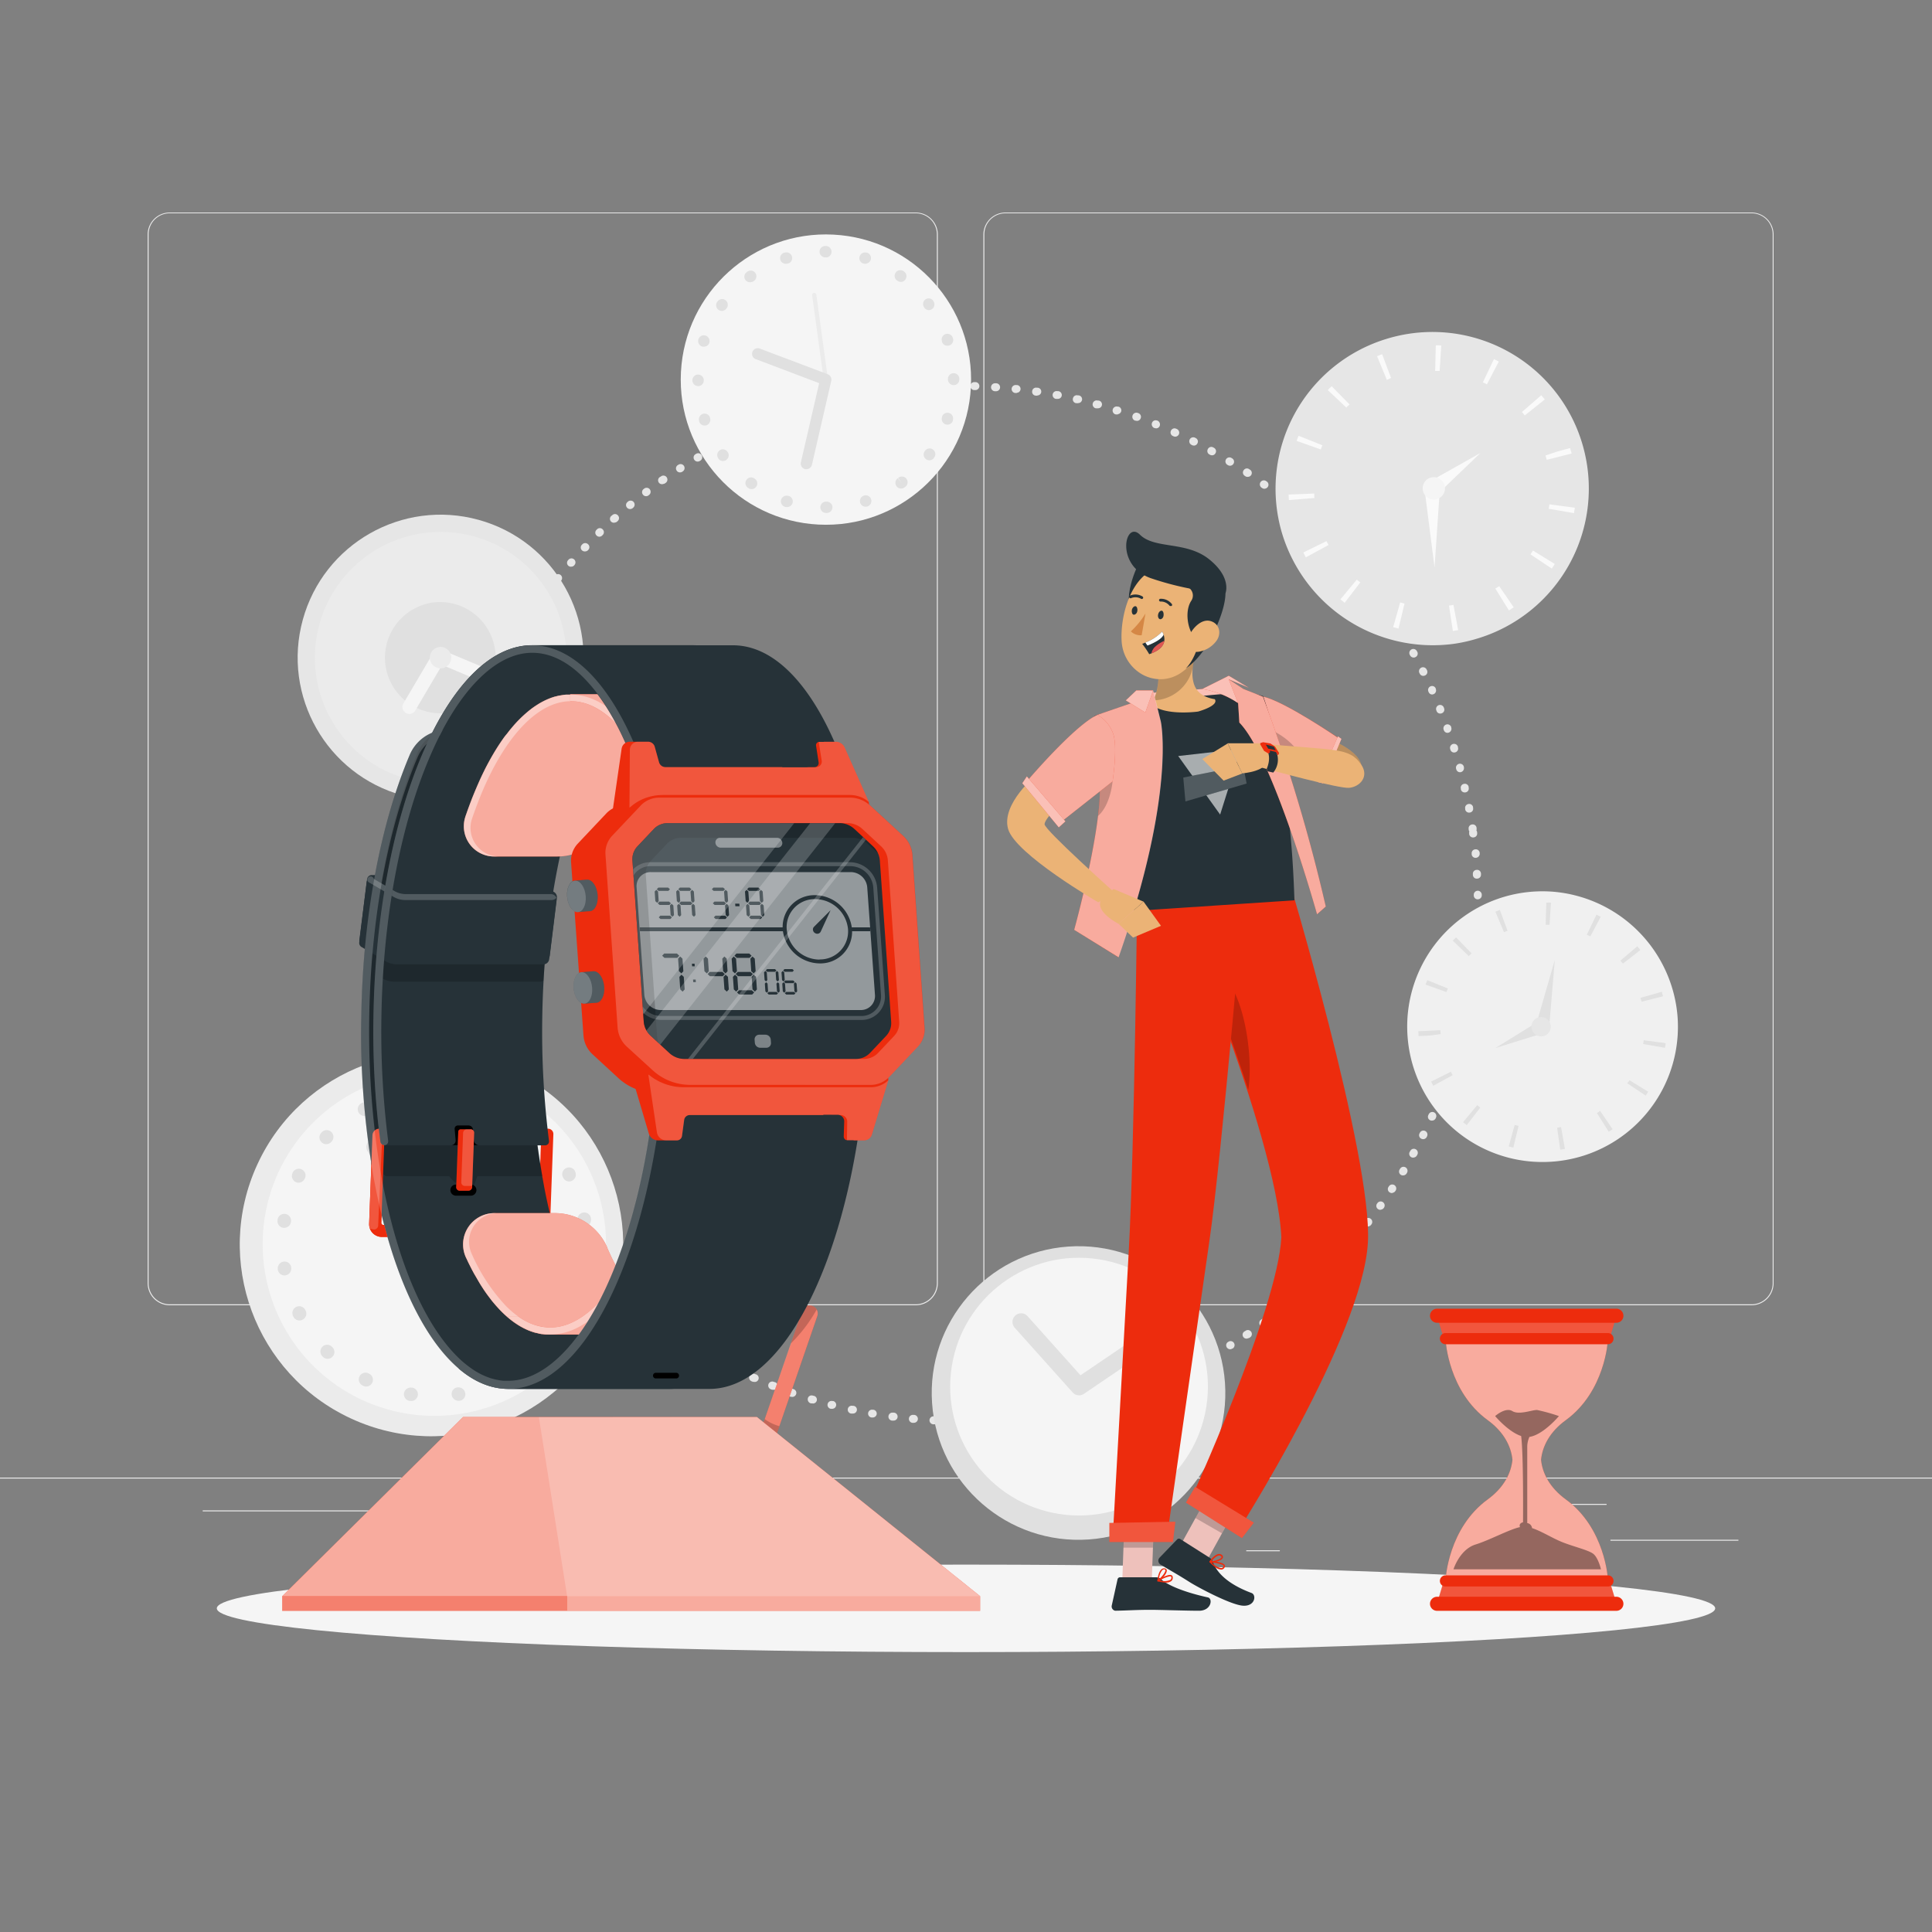 <svg xmlns="http://www.w3.org/2000/svg" viewBox="0 0 500 500"><rect x="0" y="0" width="500" height="500" fill="#808080" stroke="none"/><g id="freepik--background-complete--inject-5"><rect y="382.4" width="500" height="0.25" style="fill:#ebebeb"></rect><rect x="416.78" y="398.49" width="33.12" height="0.25" style="fill:#ebebeb"></rect><rect x="322.53" y="401.21" width="8.69" height="0.25" style="fill:#ebebeb"></rect><rect x="396.59" y="389.21" width="19.19" height="0.25" style="fill:#ebebeb"></rect><rect x="52.46" y="390.89" width="43.19" height="0.25" style="fill:#ebebeb"></rect><rect x="104.56" y="390.89" width="6.33" height="0.25" style="fill:#ebebeb"></rect><rect x="131.47" y="395.11" width="93.68" height="0.25" style="fill:#ebebeb"></rect><path d="M237,337.8H43.91a5.71,5.71,0,0,1-5.7-5.71V60.66A5.71,5.71,0,0,1,43.91,55H237a5.71,5.71,0,0,1,5.71,5.71V332.09A5.71,5.71,0,0,1,237,337.8ZM43.91,55.2a5.46,5.46,0,0,0-5.45,5.46V332.09a5.46,5.46,0,0,0,5.45,5.46H237a5.47,5.47,0,0,0,5.46-5.46V60.66A5.47,5.47,0,0,0,237,55.2Z" style="fill:#ebebeb"></path><path d="M453.31,337.8H260.21a5.72,5.72,0,0,1-5.71-5.71V60.66A5.72,5.72,0,0,1,260.21,55h193.1A5.71,5.71,0,0,1,459,60.66V332.09A5.71,5.71,0,0,1,453.31,337.8ZM260.21,55.2a5.47,5.47,0,0,0-5.46,5.46V332.09a5.47,5.47,0,0,0,5.46,5.46h193.1a5.47,5.47,0,0,0,5.46-5.46V60.66a5.47,5.47,0,0,0-5.46-5.46Z" style="fill:#ebebeb"></path><path d="M268.42,367.29a1,1,0,1,1-.28-2.06l.15,0a1,1,0,0,1,1.18.87,1,1,0,0,1-.86,1.18Zm-5.14.66h-.19a1,1,0,0,1-.26-2.05h0l.19,0a1,1,0,0,1,1.13.93A1,1,0,0,1,263.28,368Zm10.42-1.55a1,1,0,0,1-.34-2l.17,0a1,1,0,0,1,1.21.82,1,1,0,0,1-.82,1.22l-.17,0Zm-15.75,2h-.22a1,1,0,0,1-.18-2.06l.19,0a1,1,0,0,1,.21,2.06Zm21-3.13a1,1,0,0,1-1.15-.78,1,1,0,0,1,.76-1.25l.18,0a1,1,0,1,1,.46,2l-.15,0Zm-26.33,3.4h-.28a1,1,0,1,1-.07-2.07h.17a1,1,0,0,1,.18,2.06ZM284.12,364a1,1,0,0,1-.42-2l.19-.05a1,1,0,0,1,1.26.73,1,1,0,0,1-.73,1.27l-.15,0A.8.8,0,0,1,284.12,364Zm-36.86,4.77h-.34a1,1,0,0,1-1-1.05,1,1,0,0,1,1.05-1h.16a1,1,0,0,1,.14,2.07Zm42-6.28a1,1,0,0,1-.44-2l.15,0a1,1,0,0,1,.63,2l-.18.05Zm-47.35,6.12h-.36a1,1,0,0,1,.08-2.07h.19a1,1,0,0,1,.09,2.06Zm52.42-7.84a1,1,0,0,1-1.12-.67,1.05,1.05,0,0,1,.62-1.33l.17-.06a1,1,0,1,1,.7,1.95l-.16.06A.8.8,0,0,1,294.33,360.76Zm-57.76,7.46a.65.65,0,0,1-.24,0l-.17,0a1,1,0,1,1,.19-2.06l.17,0a1,1,0,0,1,0,2.05Zm62.75-9.38a1,1,0,0,1-1.09-.62,1,1,0,0,1,.55-1.36l.18-.07a1,1,0,1,1,.77,1.92l-.14.06A.9.9,0,0,1,299.32,358.84Zm-68.07,8.8H231l-.17,0a1,1,0,0,1,.27-2.06l.17,0a1,1,0,0,1,0,2.06Zm73-10.92a1,1,0,0,1-.58-2l.17-.08a1,1,0,1,1,.85,1.89l-.14.07A1.11,1.11,0,0,1,304.24,356.72ZM226,366.84a1.08,1.08,0,0,1-.31,0l-.2,0a1,1,0,0,1,.38-2l.15,0a1,1,0,0,1,.86,1.19A1.05,1.05,0,0,1,226,366.84Zm83.11-12.43a1,1,0,0,1-1.08-.57,1,1,0,0,1,.48-1.39l.14-.07a1,1,0,0,1,1.39.45,1,1,0,0,1-.45,1.4l-.17.08A1.24,1.24,0,0,1,309.07,354.41Zm-88.38,11.41a1.15,1.15,0,0,1-.37,0l-.15,0a1,1,0,1,1,.41-2l.19,0a1,1,0,0,1-.08,2Zm93.1-13.92a1,1,0,0,1-1.05-.53,1.05,1.05,0,0,1,.42-1.41l.14-.07a1,1,0,1,1,1,1.8l-.16.1A1.15,1.15,0,0,1,313.79,351.9Zm-98.33,12.69a1.08,1.08,0,0,1-.4,0l-.15,0a1,1,0,1,1,.48-2l.19,0a1,1,0,0,1,.74,1.27A1,1,0,0,1,215.46,364.59Zm103-15.41a1.05,1.05,0,0,1-1-.47,1,1,0,0,1,.3-1.4l.15-.09A1,1,0,0,1,319,349l-.08,0A1.06,1.06,0,0,1,318.46,349.18Zm-108.17,14a1.11,1.11,0,0,1-.44,0l-.08,0a1.09,1.09,0,0,1-.74-1.31,1,1,0,0,1,1.25-.7l.17.05a1,1,0,0,1-.16,2Zm112.62-16.81a1,1,0,0,1-.72-1.88l.14-.1a1,1,0,1,1,1.15,1.72l-.14.1A1,1,0,0,1,322.91,346.34ZM205.19,361.51a1,1,0,0,1-.48-.05l-.16,0a1,1,0,1,1,.67-2l.17.06a1,1,0,0,1,.64,1.31A1.06,1.06,0,0,1,205.19,361.51Zm122.1-18.22a1,1,0,0,1-.75-1.86l.14-.1A1,1,0,1,1,327.9,343l-.14.1A.92.92,0,0,1,327.29,343.29ZM200.15,359.66a.9.9,0,0,1-.51-.06l-.16-.06a1,1,0,0,1,.75-1.93l.16.06a1,1,0,0,1-.24,2Zm131.4-19.59a1,1,0,0,1-.78-1.84l.13-.11a1,1,0,0,1,1.46.17,1,1,0,0,1-.17,1.45l-.14.12A1.16,1.16,0,0,1,331.55,340.07ZM195.2,357.62a1.06,1.06,0,0,1-.55-.08l-.16-.07a1,1,0,1,1,.83-1.9l.16.07a1,1,0,0,1-.28,2Zm140.48-20.94a1.07,1.07,0,0,1-.93-.35,1.05,1.05,0,0,1,.11-1.47l.13-.11a1,1,0,0,1,1.36,1.57l-.14.11A1,1,0,0,1,335.68,336.68ZM190.33,355.37a1,1,0,0,1-.59-.09l-.15-.08a1,1,0,1,1,.9-1.86l.16.08a1,1,0,0,1,.47,1.38A1,1,0,0,1,190.33,355.37Zm149.34-22.25a1,1,0,0,1-.9-.32,1,1,0,0,1,.05-1.46l.13-.12a1,1,0,1,1,1.41,1.51l-.12.12A1,1,0,0,1,339.67,333.12ZM185.56,352.94a1.07,1.07,0,0,1-.63-.11l-.15-.08a1,1,0,0,1,1-1.84l.16.09a1,1,0,0,1,.42,1.4A1,1,0,0,1,185.56,352.94Zm158-23.53a1.06,1.06,0,0,1-.88-.3,1,1,0,0,1,0-1.47l.11-.11a1,1,0,0,1,1.48,1.45l-.14.14A1,1,0,0,1,343.52,329.41ZM180.89,350.32a1,1,0,0,1-.67-.14l-.14-.08a1.05,1.05,0,0,1-.38-1.42,1,1,0,0,1,1.42-.37l.16.09a1,1,0,0,1-.39,1.92Zm166.33-24.78a1,1,0,0,1-.91-1.72l.12-.14a1.05,1.05,0,0,1,1.47-.05,1,1,0,0,1,.05,1.46l-.11.12A1,1,0,0,1,347.22,325.54Zm-170.89,22a1,1,0,0,1-.7-.15l-.15-.1a1,1,0,0,1,1.13-1.74l.14.09a1,1,0,0,1,.31,1.43A1,1,0,0,1,176.33,347.51Zm174.43-26a1,1,0,0,1-.81-.23,1,1,0,0,1-.13-1.46l.12-.14a1,1,0,1,1,1.58,1.35l-.11.12A1,1,0,0,1,350.76,321.53Zm-178.87,23a1.1,1.1,0,0,1-.74-.18l-.14-.1a1,1,0,1,1,1.19-1.7l.14.1a1,1,0,0,1,.25,1.45A1.05,1.05,0,0,1,171.89,344.53Zm182.25-27.14a1.06,1.06,0,0,1-.78-.21,1,1,0,0,1-.18-1.46l.11-.13a1,1,0,0,1,1.63,1.27l-.1.14A1.06,1.06,0,0,1,354.14,317.39Zm-186.58,24a1,1,0,0,1-.77-.2l-.13-.11a1,1,0,0,1-.2-1.45,1,1,0,0,1,1.45-.2l.14.11a1,1,0,0,1,.2,1.45A1.05,1.05,0,0,1,167.56,341.37Zm189.8-28.31a1,1,0,0,1-.72-.17,1,1,0,0,1-.27-1.41l.1-.14a1,1,0,1,1,1.69,1.2l-.05.07A1.12,1.12,0,0,1,357.36,313.06Zm-194,25a1,1,0,0,1-.8-.23l-.13-.1a1,1,0,0,1,1.31-1.61l.14.12a1,1,0,0,1-.52,1.82Zm197-29.34a1,1,0,0,1-.71-.16,1,1,0,0,1-.3-1.43l.1-.15a1,1,0,0,1,1.73,1.14l-.1.14A1,1,0,0,1,360.4,308.7ZM159.32,334.55a1,1,0,0,1-.84-.25l-.12-.11a1,1,0,0,1,1.37-1.56l.14.13a1,1,0,0,1,.07,1.46A1,1,0,0,1,159.32,334.55Zm203.94-30.37a1,1,0,0,1-1-1.57l.08-.14a1,1,0,1,1,1.78,1.07l-.09.15A1,1,0,0,1,363.26,304.18ZM155.4,330.91a1,1,0,0,1-.86-.29l-.12-.11a1,1,0,0,1,1.44-1.5l.13.13a1,1,0,0,1,0,1.46A1,1,0,0,1,155.4,330.91ZM366,299.55A1,1,0,0,1,364.9,298l.09-.16a1,1,0,0,1,1.81,1l-.08.15A1.07,1.07,0,0,1,366,299.55ZM151.64,327.11a1,1,0,0,1-.89-.31l-.13-.14a1,1,0,0,1,0-1.46,1,1,0,0,1,1.47.05l.1.11a1,1,0,0,1,0,1.47A1.05,1.05,0,0,1,151.64,327.11Zm216.81-32.3a1.14,1.14,0,0,1-.6-.1,1,1,0,0,1-.47-1.39l.08-.16a1,1,0,1,1,1.85.93l-.07.15A1.05,1.05,0,0,1,368.45,294.81ZM148,323.16a1,1,0,0,1-.92-.34l-.11-.12a1,1,0,0,1,.09-1.47,1,1,0,0,1,1.46.09l.12.14a1,1,0,0,1-.1,1.46A1,1,0,0,1,148,323.16ZM370.75,290a1,1,0,0,1-1.08-1.46l.07-.15a1,1,0,0,1,1.89.85l-.07.17A1.07,1.07,0,0,1,370.75,290ZM144.58,319.08a1,1,0,0,1-1-.38l-.1-.13a1,1,0,1,1,1.61-1.3l.11.13a1,1,0,0,1-.16,1.46A1,1,0,0,1,144.58,319.08Zm228.29-34a1.12,1.12,0,0,1-.54-.07,1,1,0,0,1-.56-1.35l.06-.16a1,1,0,0,1,1.35-.57,1,1,0,0,1,.57,1.34l-.07.17A1,1,0,0,1,372.87,285.05ZM141.3,314.86a1,1,0,0,1-1-.4l-.1-.14a1,1,0,0,1,.2-1.45,1,1,0,0,1,1.45.2l.11.15a1,1,0,0,1-.21,1.45A1,1,0,0,1,141.3,314.86ZM374.78,280a1,1,0,0,1-.49-.05,1,1,0,0,1-.62-1.33l.05-.16a1,1,0,0,1,2,.7l-.06.16A1,1,0,0,1,374.78,280ZM138.19,310.52a1,1,0,0,1-1-.44l-.1-.14a1,1,0,1,1,1.71-1.17l.09.14a1,1,0,0,1-.26,1.44A1.08,1.08,0,0,1,138.19,310.52ZM376.49,275a1,1,0,0,1-.45,0,1,1,0,0,1-.68-1.3l.06-.17a1,1,0,0,1,2,.62l-.05.17A1,1,0,0,1,376.49,275Zm-241.23,31.1a1,1,0,0,1-1-.48l-.09-.14a1,1,0,1,1,1.75-1.11l.09.15a1,1,0,0,1-.32,1.43A1.07,1.07,0,0,1,135.26,306.06ZM378,269.81a1.08,1.08,0,0,1-.4,0,1,1,0,0,1-.74-1.27l.05-.18a1,1,0,1,1,2,.55l-.05.16A1.05,1.05,0,0,1,378,269.81ZM132.51,301.48a1,1,0,0,1-1-.51l-.09-.15a1,1,0,0,1,1.8-1l.09.15a1,1,0,0,1-.38,1.41A.91.91,0,0,1,132.51,301.48ZM379.3,264.6a.92.92,0,0,1-.37,0,1,1,0,0,1-.78-1.24l0-.17a1,1,0,1,1,2,.46l0,.17A1,1,0,0,1,379.3,264.6ZM129.94,296.79a1,1,0,0,1-1.06-.55l-.08-.16a1,1,0,0,1,.44-1.39,1,1,0,0,1,1.4.44l.08.15a1,1,0,0,1-.78,1.51Zm250.45-37.44a1.22,1.22,0,0,1-.33,0,1,1,0,0,1-.83-1.21l0-.17a1,1,0,0,1,2,.37l0,.18A1.05,1.05,0,0,1,380.39,259.35ZM127.56,292a1,1,0,0,1-1.08-.59l-.07-.15a1,1,0,0,1,1.87-.9l.08.17a1,1,0,0,1-.5,1.38Zm253.7-37.93a1.31,1.31,0,0,1-.28,0,1,1,0,0,1-.89-1.17l0-.18a1,1,0,1,1,2.05.3l0,.16A1.06,1.06,0,0,1,381.26,254.07Zm-255.89,33a1,1,0,0,1-1.09-.62l-.07-.17a1,1,0,1,1,1.91-.79l.07.15a1,1,0,0,1-.55,1.36A1.34,1.34,0,0,1,125.37,287.11Zm256.55-38.36a.69.69,0,0,1-.25,0,1,1,0,0,1-.92-1.14l0-.17a1,1,0,0,1,1.13-.93,1,1,0,0,1,.93,1.14l0,.17A1,1,0,0,1,381.92,248.75ZM123.39,282.14a1,1,0,0,1-1.11-.67l-.06-.15a1,1,0,0,1,.6-1.34,1,1,0,0,1,1.33.6l.07.17a1,1,0,0,1-.61,1.33A.9.9,0,0,1,123.39,282.14Zm259-38.72h-.21a1,1,0,0,1-1-1.1v-.18a1,1,0,0,1,2.07.14v.16A1,1,0,0,1,382.37,243.42ZM121.6,277.09a1,1,0,0,1-1.12-.69l-.06-.18a1,1,0,0,1,.67-1.3,1,1,0,0,1,1.3.67l.06.15a1,1,0,0,1-.66,1.31A.58.58,0,0,1,121.6,277.09Zm261-39h-.17a1,1,0,0,1-1-1.06v-.17a1,1,0,0,1,2.07,0v.18A1,1,0,0,1,382.6,238.07ZM120,272a1,1,0,0,1-1.14-.74l0-.16a1,1,0,0,1,2-.59l0,.18a1,1,0,0,1-.72,1.28Zm262.59-39.26h-.12a1,1,0,0,1-1.06-1v-.18a1,1,0,0,1,2.07,0v.16A1,1,0,0,1,382.61,232.72Zm-264,34.09a1,1,0,0,1-1.15-.78l0-.18a1,1,0,0,1,2-.48l0,.16a1,1,0,0,1-.76,1.26Zm263.76-39.44h-.08a1,1,0,0,1-1.09-1v-.18a1,1,0,0,1,1-1.09,1,1,0,0,1,1.1,1v.18A1,1,0,0,1,382.41,227.37ZM117.48,261.58a1,1,0,0,1-1.16-.82l0-.16a1,1,0,0,1,.8-1.22,1,1,0,0,1,1.23.8l0,.17a1,1,0,0,1-.81,1.22ZM382,222h0a1,1,0,0,1-1.13-.88l0-.18a1,1,0,0,1,.93-1.13,1,1,0,0,1,1.14.92v.09A1.06,1.06,0,0,1,382,222ZM116.52,256.32a1,1,0,0,1-1.16-.86l0-.18a1,1,0,0,1,.86-1.18,1.06,1.06,0,0,1,1.18.86l0,.16a1,1,0,0,1-.85,1.2Zm264.86-39.6a1,1,0,0,1-1.16-.88l0-.18a1.16,1.16,0,0,1,.05-.49,1,1,0,0,1-.18-.45l0-.17a1,1,0,0,1,.88-1.18,1,1,0,0,1,1.17.88l0,.17a1,1,0,0,1-.05.5,1,1,0,0,1,.19.46l0,.17A1,1,0,0,1,381.38,216.72ZM115.77,251h0a1,1,0,0,1-1.15-.9l0-.17a1,1,0,0,1,.88-1.16h0a1,1,0,0,1,1.16.9l0,.18A1,1,0,0,1,115.77,251Zm264.58-40.71a1,1,0,0,1-1.16-.83l0-.18a1,1,0,0,1,.83-1.2,1,1,0,0,1,1.21.83l0,.16a1,1,0,0,1-.82,1.22ZM115.22,245.7h0a1,1,0,0,1-1.12-.94l0-.18a1,1,0,1,1,2.07-.16v.16A1,1,0,0,1,115.22,245.7Zm264-40.63a1,1,0,0,1-1.15-.79l0-.17a1,1,0,0,1,.78-1.24,1,1,0,0,1,1.24.78l0,.17a1,1,0,0,1-.78,1.24ZM114.89,240.35h-.1a1,1,0,0,1-1.08-1v-.16a1,1,0,1,1,2.07-.11v.19A1,1,0,0,1,114.89,240.35ZM378,199.84a1,1,0,0,1-1.11-.71l-.05-.17a1,1,0,1,1,2-.55l0,.08a1.08,1.08,0,0,1-.71,1.32ZM114.77,235h-.14a1,1,0,0,1-1-1v-.18a1,1,0,1,1,2.07,0V234A1,1,0,0,1,114.77,235Zm261.72-40.26a1,1,0,0,1-1.13-.72l-.05-.16a1,1,0,0,1,2-.62l0,.16a1,1,0,0,1-.68,1.3ZM114.86,229.65h-.18a1,1,0,0,1-1-1.07v-.18a1,1,0,0,1,1.08-1,1,1,0,0,1,1,1.07v.18A1,1,0,0,1,114.86,229.65Zm259.9-40a1,1,0,0,1-1.08-.64l-.06-.16a1,1,0,1,1,1.95-.71l0,.09a1.07,1.07,0,0,1-.61,1.36A1,1,0,0,1,374.76,189.63ZM115.17,224.31H115a1,1,0,0,1-1-1.11V223a1,1,0,0,1,2.07.18l0,.16A1,1,0,0,1,115.17,224.31Zm257.72-39.65a1,1,0,0,1-1.1-.64l-.06-.16a1,1,0,1,1,1.92-.78l.06.17a1,1,0,0,1-.57,1.34A.72.72,0,0,1,372.89,184.66ZM115.69,219a.76.76,0,0,1-.26,0,1,1,0,0,1-.91-1.15l0-.17a1,1,0,1,1,2.06.25l0,.17A1,1,0,0,1,115.69,219Zm255.06-39.27a1,1,0,0,1-1-.57l-.07-.16a1,1,0,1,1,1.88-.86l0,.09a1.06,1.06,0,0,1-.5,1.4A1.12,1.12,0,0,1,370.75,179.71Zm-254.32,34a1,1,0,0,1-.3,0,1,1,0,0,1-.86-1.18v-.1a1.08,1.08,0,0,1,1.19-.9,1,1,0,0,1,.87,1.14l0,.17A1,1,0,0,1,116.43,213.68ZM368.5,174.9a1,1,0,0,1-1.07-.56l-.08-.15a1,1,0,0,1,1.85-.94l.08.16a1,1,0,0,1-.46,1.39A.92.92,0,0,1,368.5,174.9ZM117.38,208.4a1.29,1.29,0,0,1-.34,0,1,1,0,0,1-.81-1.22l0-.18a1,1,0,0,1,2,.42l0,.17A1,1,0,0,1,117.38,208.4ZM366,170.17a1.06,1.06,0,0,1-1.05-.52l-.09-.16a1,1,0,0,1,1.82-1l.08.14a1,1,0,0,1-.4,1.41A1,1,0,0,1,366,170.17Zm-247.46,33a1,1,0,0,1-1.15-1.27l0-.18a1,1,0,0,1,2,.5l0,.17A1,1,0,0,1,118.55,203.16Zm244.79-37.62a1,1,0,0,1-1-.48l-.09-.16a1,1,0,1,1,1.77-1.06l.09.13a1,1,0,0,1-.34,1.43A.88.88,0,0,1,363.34,165.54ZM119.92,198a1,1,0,0,1-.42,0,1,1,0,0,1-.72-1.28l0-.08a1.07,1.07,0,0,1,1.29-.75,1,1,0,0,1,.73,1.23l0,.17A1,1,0,0,1,119.92,198ZM360.48,161a1,1,0,0,1-1-.45l-.1-.15a1,1,0,0,1,1.73-1.14l.09.14a1,1,0,0,1-.28,1.44A1.07,1.07,0,0,1,360.48,161Zm-239,31.82a1,1,0,0,1-.47,0,1,1,0,0,1-.65-1.31l.05-.15a1,1,0,1,1,2,.64l-.05.17A1,1,0,0,1,121.5,192.85Zm236-36.21a1,1,0,0,1-1-.42l-.1-.14a1,1,0,1,1,1.67-1.22l.11.15a1,1,0,0,1-.24,1.44A1.15,1.15,0,0,1,357.45,156.64ZM123.29,187.79a1,1,0,0,1-.51,0,1,1,0,0,1-.6-1.34l.06-.16a1,1,0,1,1,1.94.72l-.06.17A1,1,0,0,1,123.29,187.79Zm231-35.42a1.07,1.07,0,0,1-1-.39l-.1-.14a1,1,0,0,1,1.62-1.28l.11.14a1,1,0,0,1-.17,1.46A1.22,1.22,0,0,1,354.24,152.37Zm-229,30.44a1,1,0,0,1-.55-.07,1,1,0,0,1-.55-1.36l.07-.15a1,1,0,1,1,1.91.8l-.07.16A1,1,0,0,1,125.28,182.81Zm225.55-34.6a1,1,0,0,1-.9-.34l-.11-.13a1,1,0,0,1,1.57-1.35l.09.1a1.06,1.06,0,0,1-.1,1.48A1,1,0,0,1,350.83,148.21ZM127.46,177.92a1,1,0,0,1-.58-.09,1,1,0,0,1-.49-1.38l.07-.15a1,1,0,1,1,1.87.88l-.07.16A1,1,0,0,1,127.46,177.92Zm219.86-33.7a1,1,0,0,1-.9-.32l-.12-.13a1,1,0,0,1,.06-1.47,1,1,0,0,1,1.46.07l.11.11a1,1,0,0,1-.61,1.74Zm-217.48,28.9a1,1,0,0,1-1.06-1.5l.08-.17a1,1,0,1,1,1.83,1l-.07.15A1,1,0,0,1,129.84,173.12Zm213.78-32.76a1,1,0,0,1-.87-.3l-.13-.12a1,1,0,0,1,1.47-1.46l.12.12a1,1,0,0,1,0,1.46A1,1,0,0,1,343.62,140.36ZM132.41,168.42a1,1,0,0,1-.66-.13,1,1,0,0,1-.38-1.41l.08-.16a1.05,1.05,0,0,1,1.42-.38,1,1,0,0,1,.38,1.42l-.09.15A1,1,0,0,1,132.41,168.42Zm207.36-31.77a1,1,0,0,1-.85-.27l-.12-.11a1,1,0,0,1-.06-1.47,1,1,0,0,1,1.46-.06l.14.12a1,1,0,0,1-.57,1.79ZM135.16,163.82a1,1,0,0,1-.7-.15,1,1,0,0,1-.32-1.42l.09-.15a1,1,0,1,1,1.76,1.1l-.1.15A1,1,0,0,1,135.16,163.82Zm200.57-30.74a1,1,0,0,1-.77-.23l-.13-.11a1,1,0,0,1,1.34-1.58l.07.06a1.08,1.08,0,0,1,.15,1.49A1.11,1.11,0,0,1,335.73,133.08ZM138.09,159.34a1,1,0,0,1-.73-.17,1,1,0,0,1-.27-1.44l.1-.14a1,1,0,0,1,1.71,1.17l-.1.14A1,1,0,0,1,138.09,159.34Zm193.55-29.65a1,1,0,0,1-.78-.21l-.14-.11a1,1,0,1,1,1.28-1.62l.14.1a1,1,0,0,1,.17,1.46A1,1,0,0,1,331.64,129.69ZM141.2,155a1,1,0,0,1-.76-.19,1,1,0,0,1-.22-1.45l.11-.15a1,1,0,0,1,1.45-.2,1,1,0,0,1,.2,1.45l-.09.13A1,1,0,0,1,141.2,155Zm186.17-28.52a1,1,0,0,1-.75-.19l-.14-.09a1,1,0,0,1,1.21-1.69l.16.11a1,1,0,0,1,.21,1.45A1,1,0,0,1,327.37,126.46Zm-182.9,24.29a1,1,0,0,1-.79-.22,1,1,0,0,1-.16-1.46l.11-.13a1,1,0,1,1,1.61,1.3l-.1.14A1.06,1.06,0,0,1,144.47,150.75ZM323,123.4a1,1,0,0,1-.72-.16l-.14-.1a1,1,0,0,1-.29-1.43,1,1,0,0,1,1.44-.29l.15.1a1,1,0,0,1-.44,1.88ZM147.91,146.65A1,1,0,0,1,147,145l.12-.14a1,1,0,1,1,1.55,1.37l-.11.13A1,1,0,0,1,147.91,146.65Zm170.56-26.13a1.06,1.06,0,0,1-.69-.14l-.14-.09a1,1,0,1,1,1.07-1.77l.16.1a1,1,0,0,1,.34,1.42A1.05,1.05,0,0,1,318.47,120.52Zm-167,22.18a1,1,0,0,1-.85-.27,1,1,0,0,1,0-1.47l.1-.11a1.05,1.05,0,0,1,1.47,0,1,1,0,0,1,.05,1.46l-.11.12A1,1,0,0,1,151.51,142.7Zm162.33-24.88a1.07,1.07,0,0,1-.65-.12l-.14-.08a1,1,0,0,1-.41-1.41,1,1,0,0,1,1.41-.41l.16.09a1,1,0,0,1,.39,1.41A1,1,0,0,1,313.84,117.82ZM155.27,138.89a1,1,0,0,1-.89-.31,1,1,0,0,1,0-1.46l.12-.12a1,1,0,0,1,1.47,0,1,1,0,0,1,0,1.46l-.12.12A1.07,1.07,0,0,1,155.27,138.89Zm153.84-23.58a1.11,1.11,0,0,1-.61-.11l-.15-.08a1,1,0,1,1,.93-1.84l.16.08a1,1,0,0,1,.45,1.39A1,1,0,0,1,309.11,115.31ZM159.17,135.23a1,1,0,0,1-.84-1.8l.12-.1a1,1,0,0,1,1.47.06,1,1,0,0,1-.07,1.46l-.13.13A1.1,1.1,0,0,1,159.17,135.23ZM304.28,113a1,1,0,0,1-.57-.09l-.15-.06a1,1,0,0,1-.52-1.37,1,1,0,0,1,1.37-.52l.17.07a1.05,1.05,0,0,1,.51,1.38A1.07,1.07,0,0,1,304.28,113ZM163.21,131.73a1,1,0,0,1-.94-.36,1,1,0,0,1,.14-1.46l.12-.11a1,1,0,0,1,1.34,1.59l-.14.12A1.08,1.08,0,0,1,163.21,131.73Zm136.13-20.88a1,1,0,0,1-.5-.07l-.1,0a1.06,1.06,0,0,1-.6-1.36,1,1,0,0,1,1.31-.58l.07,0a1.09,1.09,0,0,1,.62,1.37A1,1,0,0,1,299.34,110.85ZM167.39,128.4a1,1,0,0,1-1-.4,1,1,0,0,1,.2-1.45l.13-.1a1,1,0,0,1,1.26,1.64l-.14.11A1,1,0,0,1,167.39,128.4Zm127-19.48a1,1,0,0,1-.47-.06l-.16,0a1,1,0,0,1,.69-2l.12.05a1,1,0,0,1,.64,1.33A1,1,0,0,1,294.35,108.92ZM171.69,125.24a1,1,0,0,1-.74-1.87l.14-.1a1,1,0,1,1,1.2,1.69l-.14.1A1,1,0,0,1,171.69,125.24Zm117.6-18a1,1,0,0,1-.46,0l-.15,0a1,1,0,0,1,.62-2l.17,0a1,1,0,0,1,.67,1.31A1.07,1.07,0,0,1,289.29,107.19ZM176.12,122.25a1,1,0,0,1-1-.46,1,1,0,0,1,.31-1.43l.14-.09a1,1,0,0,1,1.13,1.73l-.15.1A1.06,1.06,0,0,1,176.12,122.25Zm108-16.59a1,1,0,0,1-.42,0l-.16,0a1,1,0,0,1,.54-2l.18,0a1,1,0,0,1-.14,2ZM180.66,119.45a1,1,0,0,1-1-.5,1,1,0,0,1,.36-1.42l.15-.09a1,1,0,0,1,1.06,1.79l-.15.09A1.2,1.2,0,0,1,180.66,119.45ZM279,104.34a1.15,1.15,0,0,1-.37,0l-.18,0a1,1,0,0,1-.77-1.25,1,1,0,0,1,1.24-.77l.17,0a1,1,0,0,1-.09,2Zm-93.64,12.49a1,1,0,0,1-1.05-.53,1,1,0,0,1,.42-1.41l.15-.08a1,1,0,0,1,1.41.42,1,1,0,0,1-.43,1.4l-.15.08A.91.91,0,0,1,185.31,116.83Zm88.39-13.6a.91.91,0,0,1-.33,0l-.18,0a1,1,0,0,1,.39-2l.16,0a1,1,0,0,1,0,2Zm-83.63,11.16a1,1,0,0,1-.59-2l.16-.08a1,1,0,1,1,.9,1.86l-.15.08A.9.9,0,0,1,190.07,114.39Zm78.35-12a.71.71,0,0,1-.29,0l-.17,0a1,1,0,0,1-.88-1.18,1,1,0,0,1,1.18-.87l.17,0a1,1,0,0,1,0,2Zm-73.49,9.81a1,1,0,0,1-1.09-.61,1,1,0,0,1,.54-1.37l.16-.07a1,1,0,1,1,.82,1.9l-.15.07A.9.9,0,0,1,194.93,112.15Zm68.18-10.49a1,1,0,0,1-.24,0l-.19,0a1,1,0,0,1,.23-2.06l.16,0a1,1,0,0,1,0,2Zm-63.23,8.44a1,1,0,0,1-.52-2l.17-.07a1,1,0,1,1,.74,1.94l-.15.06A1.05,1.05,0,0,1,199.88,110.1Zm57.9-8.9h-.21l-.17,0a1,1,0,1,1,.13-2.06h.17a1,1,0,0,1,.08,2.06Zm-52.88,7a1,1,0,0,1-.48-2l.16-.06a1,1,0,0,1,.69,2l-.17.06A.71.71,0,0,1,204.9,108.25Zm47.53-7.3h-.34a1,1,0,0,1-1-1.06,1,1,0,0,1,1.07-1h.16a1,1,0,0,1,.12,2.06ZM210,106.61a1,1,0,0,1-.45-2l.18-.06a1,1,0,0,1,.58,2l-.15,0Zm37.08-5.7h-.3a1,1,0,0,1,0-2.08h.18a1,1,0,0,1,.15,2.06Zm-31.93,4.26a1,1,0,0,1-1.14-.76,1,1,0,0,1,.74-1.27l.17,0a1,1,0,0,1,.52,2l-.17,0Zm26.58-4.08h-.25a1,1,0,1,1-.12-2.07h.09a1.06,1.06,0,0,1,1.13,1A1,1,0,0,1,241.73,101.09Zm-21.37,2.85a1,1,0,0,1-.36-2l.18,0a1,1,0,0,1,1.22.8,1,1,0,0,1-.8,1.22l-.16,0Zm16-2.46h-.21a1,1,0,0,1-1.13-.93,1,1,0,0,1,.93-1.13l.18,0a1,1,0,0,1,.23,2.06Zm-10.78,1.44a1,1,0,0,1-.32-2l.18,0a1,1,0,0,1,1.19.85,1,1,0,0,1-.84,1.2l-.17,0Zm5.47-.84h0l-.17,0a1,1,0,0,1-.28-2.06l.18,0a1,1,0,0,1,.28,2Z" style="fill:#e6e6e6"></path><circle cx="111.68" cy="322.07" r="49.61" transform="translate(-227.56 288.55) rotate(-65.23)" style="fill:#ebebeb"></circle><path d="M118.5,366a44.43,44.43,0,1,1,37.82-37.24A44.35,44.35,0,0,1,118.5,366Z" style="fill:#f5f5f5"></path><path d="M106.46,362.55h-.3l-.17,0a1.74,1.74,0,0,1-1.43-2,1.76,1.76,0,0,1,2-1.43l.16,0a1.75,1.75,0,0,1-.28,3.47Zm0-1.67h0v0Zm12.21,1.64a1.77,1.77,0,0,1-1.76-1.45,1.72,1.72,0,0,1,1.38-2l.11,0a1.79,1.79,0,0,1,2,1.44,1.7,1.7,0,0,1-1.38,2l-.1,0Zm-23.91-3.69a1.75,1.75,0,0,1-.79-.2l-.13-.06a1.75,1.75,0,0,1,1.53-3.15l.19.1a1.75,1.75,0,0,1-.8,3.31Zm35.51-.1a1.75,1.75,0,0,1-.8-3.31l.15-.07a1.75,1.75,0,1,1,1.6,3.11l-.16.08A1.7,1.7,0,0,1,130.25,358.73Zm-45.48-7.08a1.73,1.73,0,0,1-1.24-.52l-.1-.1a1.75,1.75,0,0,1,2.44-2.51l.14.14a1.75,1.75,0,0,1,0,2.47A1.72,1.72,0,0,1,84.77,351.65Zm55.42-.14a1.75,1.75,0,0,1-1.24-3l.13-.12a1.75,1.75,0,0,1,2.47,2.48l-.12.12A1.77,1.77,0,0,1,140.19,351.51ZM77.5,341.74a1.75,1.75,0,0,1-1.56-.95l-.07-.15A1.75,1.75,0,0,1,79,339l.09.17a1.75,1.75,0,0,1-.77,2.35A1.7,1.7,0,0,1,77.5,341.74Zm69.92-.16a1.69,1.69,0,0,1-.78-.19,1.74,1.74,0,0,1-.78-2.35l.08-.16a1.75,1.75,0,1,1,3.12,1.58l-.07.15A1.77,1.77,0,0,1,147.42,341.58Zm-73.79-11.5a1.76,1.76,0,0,1-1.73-1.47l0-.16a1.75,1.75,0,0,1,3.45-.57l0,.18a1.75,1.75,0,0,1-1.45,2A1.32,1.32,0,0,1,73.63,330.08Zm77.59-.19a1.43,1.43,0,0,1-.29,0,1.74,1.74,0,0,1-1.44-2l0-.28a1.75,1.75,0,1,1,3.46.51l-.05.34A1.75,1.75,0,0,1,151.22,329.89ZM73.57,317.76a1.06,1.06,0,0,1-.25,0,1.71,1.71,0,0,1-1.48-1.95s0-.1,0-.12v-.07a1.75,1.75,0,0,1,3.46.55l0,.1A1.78,1.78,0,0,1,73.57,317.76Zm77.64-.3a1.76,1.76,0,0,1-1.73-1.47l0-.17a1.75,1.75,0,0,1,3.46-.56l0,.17a1.76,1.76,0,0,1-1.45,2ZM77.29,306.08a1.68,1.68,0,0,1-.78-.18,1.75,1.75,0,0,1-.78-2.35l0-.08a1.8,1.8,0,0,1,2.37-.82,1.72,1.72,0,0,1,.8,2.31l-.08.16A1.76,1.76,0,0,1,77.29,306.08Zm70-.32a1.68,1.68,0,0,1-1.51-.91l-.08-.16a1.75,1.75,0,1,1,3.11-1.61l0,.08a1.76,1.76,0,0,1-1.56,2.6Zm-62.87-9.65a1.75,1.75,0,0,1-1.23-.52,1.73,1.73,0,0,1,0-2.47l.1-.11a1.75,1.75,0,0,1,2.51,2.44l-.14.14A1.76,1.76,0,0,1,84.46,296.11Zm55.67-.24a1.79,1.79,0,0,1-1.23-.5l-.13-.13a1.75,1.75,0,1,1,2.47-2.48l.11.11a1.75,1.75,0,0,1-1.22,3Zm-45.77-7.05a1.75,1.75,0,0,1-.8-3.3l.13-.07a1.75,1.75,0,0,1,1.65,3.09l-.18.09A1.77,1.77,0,0,1,94.36,288.82Zm35.81-.16a1.75,1.75,0,0,1-.76-.17l-.16-.08a1.75,1.75,0,0,1,1.56-3.14l0,0,.11,0a1.75,1.75,0,0,1-.77,3.32ZM106,285a1.75,1.75,0,0,1-.29-3.48l.2,0a1.75,1.75,0,1,1,.53,3.46l-.14,0Zm12.46-.05h-.22l-.14,0a1.78,1.78,0,0,1-1.52-2,1.74,1.74,0,0,1,2-1.5l.15,0a1.77,1.77,0,0,1,1.47,2A1.73,1.73,0,0,1,118.47,284.9Z" style="fill:#e0e0e0"></path><path d="M135.68,340.33a.71.71,0,0,1-.44-.15L112,322.55a.73.73,0,0,1,.88-1.16L136.12,339a.73.73,0,0,1-.44,1.31Z" style="fill:#ebebeb"></path><path d="M112.41,323.92a2,2,0,0,1-1.65-.92L95.18,298a1.95,1.95,0,1,1,3.3-2.06l14.68,23.53,20.92-9.45a1.94,1.94,0,1,1,1.61,3.54l-22.48,10.15A1.9,1.9,0,0,1,112.41,323.92Z" style="fill:#e0e0e0"></path><circle cx="114.03" cy="170.19" r="36.99" transform="translate(-80.32 234.97) rotate(-74.61)" style="fill:#e6e6e6"></circle><circle cx="114.03" cy="170.19" r="32.55" transform="translate(-67.32 265.48) rotate(-83.89)" style="fill:#ebebeb"></circle><path d="M116,184.47a14.4,14.4,0,0,1-8.36-27.17,14.14,14.14,0,0,1,4.44-1.38A14.41,14.41,0,0,1,116,184.47Z" style="fill:#e0e0e0"></path><path d="M106.19,184.74a1.76,1.76,0,0,1-1.15-.23,1.8,1.8,0,0,1-.64-2.46l7.72-13.1a1.79,1.79,0,0,1,2.25-.74l16.72,7a1.8,1.8,0,1,1-1.4,3.31l-15.27-6.44-6.92,11.74A1.77,1.77,0,0,1,106.19,184.74Z" style="fill:#f5f5f5"></path><path d="M114.41,172.94a2.77,2.77,0,0,1-1.61-5.23,2.88,2.88,0,0,1,.85-.26,2.77,2.77,0,0,1,1.61,5.22A2.63,2.63,0,0,1,114.41,172.94Z" style="fill:#ebebeb"></path><circle cx="279.27" cy="358.88" r="37.9" transform="matrix(1, -0.07, 0.07, 1, -25.27, 21.18)" style="fill:#e0e0e0"></circle><circle cx="279.27" cy="358.88" r="33.35" transform="translate(-107.06 598.75) rotate(-83.95)" style="fill:#f5f5f5"></circle><path d="M279.27,361.11a2.26,2.26,0,0,1-1.66-.74l-15-16.75a2.23,2.23,0,0,1,3.32-3l13.7,15.3,14-9.49a2.23,2.23,0,0,1,2.51,3.69l-15.59,10.58A2.2,2.2,0,0,1,279.27,361.11Z" style="fill:#e0e0e0"></path><circle cx="213.73" cy="98.24" r="37.57" transform="translate(104.6 306.61) rotate(-87.04)" style="fill:#f5f5f5"></circle><path d="M214.13,132.76h-.35a1.47,1.47,0,0,1,0-2.94h.14a1.47,1.47,0,0,1,.21,2.93Zm10.06-1.63a1.47,1.47,0,0,1-.65-2.85l.12-.05a1.48,1.48,0,0,1,.94,2.8l-.15.05Zm-20.29.07a1.41,1.41,0,0,1-.64,0l-.15-.05a1.47,1.47,0,1,1,.91-2.8l.12,0a1.47,1.47,0,0,1-.24,2.86Zm29.5-4.78a1.47,1.47,0,0,1-1.06-2.65l.93,1.14-.82-1.23a1.48,1.48,0,1,1,1.73,2.39l-.86-1.2.85,1.2-.11.09A1.55,1.55,0,0,1,233.4,126.42Zm-38.74.15a1.43,1.43,0,0,1-1-.26l-.13-.09a1.47,1.47,0,0,1,1.72-2.39l.11.08a1.47,1.47,0,0,1-.65,2.66Zm46.05-7.46a1.48,1.48,0,0,1-1.4-2.32l.08-.11a1.47,1.47,0,1,1,2.4,1.7l-.09.13A1.51,1.51,0,0,1,240.71,119.11Zm-53.4.19a1.48,1.48,0,0,1-1.39-.59l0-.06a1.5,1.5,0,0,1,.29-2.08,1.44,1.44,0,0,1,2,.27,1.13,1.13,0,0,0,.1.13A1.47,1.47,0,0,1,188,119,1.4,1.4,0,0,1,187.31,119.3Zm58.08-9.41a1.49,1.49,0,0,1-.66-.06,1.47,1.47,0,0,1-.94-1.85l0-.13a1.47,1.47,0,0,1,2.81.88l0,.15A1.46,1.46,0,0,1,245.39,109.89Zm-62.84.23a1.47,1.47,0,0,1-1.6-1l0-.15a1.47,1.47,0,1,1,2.8-.91l0,.12a1.48,1.48,0,0,1-.92,1.87A1.31,1.31,0,0,1,182.55,110.12ZM247,99.67l-.2,0a1.49,1.49,0,0,1-1.48-1.47v-.15a1.48,1.48,0,0,1,1.47-1.47,1.46,1.46,0,0,1,1.48,1.47v.14A1.47,1.47,0,0,1,247,99.67Zm-66.13.25h-.2a1.48,1.48,0,0,1-1.48-1.47v-.15a1.48,1.48,0,0,1,2.95,0v.15A1.48,1.48,0,0,1,180.87,99.92Zm64.51-10.46a1.46,1.46,0,0,1-1.6-1l0-.13a1.47,1.47,0,0,1,2.79-.94l.05.16a1.47,1.47,0,0,1-.94,1.85A1.22,1.22,0,0,1,245.38,89.46Zm-63,.23a1.4,1.4,0,0,1-.64,0,1.48,1.48,0,0,1-1-1.85l.05-.16a1.48,1.48,0,0,1,2.8.93l0,.11A1.46,1.46,0,0,1,182.42,89.69Zm58.26-9.44a1.47,1.47,0,0,1-1.39-.58l-.08-.11a1.49,1.49,0,0,1,.31-2.06,1.46,1.46,0,0,1,2,.28l.06.08,0,.06a1.47,1.47,0,0,1-1,2.33Zm-53.64.2a1.51,1.51,0,0,1-1.06-.26,1.48,1.48,0,0,1-.34-2.06l.1-.13a1.47,1.47,0,1,1,2.37,1.74l-.07.1A1.49,1.49,0,0,1,187,80.45Zm46.33-7.51a1.48,1.48,0,0,1-1.08-.28l-.1-.07a1.47,1.47,0,0,1,1.71-2.4l.14.1a1.48,1.48,0,0,1,.31,2.06A1.49,1.49,0,0,1,233.37,72.94Zm-39,.09a1.47,1.47,0,0,1-1.4-.56,1.42,1.42,0,0,1,.27-2l.22-.17a1.47,1.47,0,1,1,1.72,2.39l-.11.08A1.42,1.42,0,0,1,194.36,73Zm29.79-4.78a1.46,1.46,0,0,1-.65-.06l-.14,0a1.48,1.48,0,0,1,.91-2.81l.14,0a1.47,1.47,0,0,1-.26,2.86Zm-20.57,0a1.47,1.47,0,0,1-1.6-1,1.49,1.49,0,0,1,1-1.86l.14,0a1.47,1.47,0,0,1,.91,2.8l-.14,0A1.22,1.22,0,0,1,203.58,68.28Zm10.36-1.65h-.34a1.47,1.47,0,1,1,0-2.94h.16a1.47,1.47,0,0,1,1.46,1.48A1.48,1.48,0,0,1,213.94,66.63Z" style="fill:#e0e0e0"></path><path d="M213.81,98.78a.57.57,0,0,1-.63-.47l-3-21.9a.54.54,0,0,1,.47-.62.55.55,0,0,1,.62.47l3,21.9A.55.55,0,0,1,213.81,98.78Z" style="fill:#ebebeb"></path><path d="M208.9,121.41a1.36,1.36,0,0,1-.53,0,1.47,1.47,0,0,1-1.1-1.77L212,99.16,195.74,93a1.47,1.47,0,1,1,1-2.75l17.47,6.6a1.48,1.48,0,0,1,.92,1.71l-5,21.72A1.48,1.48,0,0,1,208.9,121.41Z" style="fill:#e0e0e0"></path><path d="M376.14,166.64a40.77,40.77,0,0,1-44.38-28.72A40.54,40.54,0,0,1,359.2,87.59,40.45,40.45,0,0,1,409.54,115a40.54,40.54,0,0,1-27.44,50.33A39.56,39.56,0,0,1,376.14,166.64Z" style="fill:#e6e6e6"></path><path d="M383.12,117.24l-11.28,10.83.8-1.66-1.38,20.47-2.6-20.35v0a1.63,1.63,0,0,1,.81-1.61Z" style="fill:#fafafa"></path><path d="M373.74,125.25a2.89,2.89,0,1,1-3.8-1.53A2.9,2.9,0,0,1,373.74,125.25Z" style="fill:#f5f5f5"></path><path d="M376,163.31l-1-6.57c.39-.06.77-.12,1.15-.2l1.22,6.53C376.94,163.16,376.48,163.24,376,163.31Zm-14.07-.65q-.69-.16-1.38-.36l1.82-6.39c.37.11.74.21,1.12.3ZM390.52,158,387,152.33c.33-.2.65-.42,1-.63l3.75,5.48C391.31,157.44,390.92,157.7,390.52,158ZM348,156c-.37-.28-.74-.58-1.1-.88l4.23-5.11c.3.25.61.49.91.72Zm53.62-8.84-5.53-3.68c.22-.33.42-.65.63-1l5.66,3.48C402.11,146.36,401.86,146.76,401.6,147.15Zm-63.67-2.92c-.22-.42-.44-.83-.65-1.26l6-2.94c.17.35.35.7.54,1Zm69.4-11.44-6.54-1.13c.07-.38.12-.77.18-1.15l6.58.88C407.49,131.86,407.41,132.33,407.33,132.79Zm-67.17-3.92-6.62.53c0-.47-.06-.94-.08-1.42l6.63-.26C340.11,128.1,340.13,128.49,340.16,128.87ZM400.29,119c-.1-.37-.2-.75-.31-1.12l3.15-1.06,3.19-.93-3.19.93,3.21-.86c.15.5.27,1,.39,1.41Zm-58.47-2.68-6.26-2.22c.16-.45.33-.89.5-1.32l6.17,2.45C342.09,115.55,342,115.92,341.82,116.28Zm52.79-8.81c-.24-.3-.48-.6-.73-.89l5-4.33c.31.36.61.72.91,1.09Zm-46.15-2-4.83-4.56c.32-.34.65-.68,1-1l4.65,4.74C349,104.88,348.72,105.15,348.46,105.43Zm36.36-6.05-1.05-.52,2.86-6c.42.2.85.41,1.26.63Zm-25.9-1.14-2.54-6.14,1.31-.52L360,97.81ZM372.58,96l-1.16,0,.16-6.64c.47,0,.95,0,1.42.06Z" style="fill:#fafafa"></path><path d="M401.89,230.77a35.23,35.23,0,0,1,32.26,32.34,35,35,0,0,1-32.35,37.52,35,35,0,0,1-37.52-32.35,35,35,0,0,1,32.35-37.52A35.52,35.52,0,0,1,401.89,230.77Z" style="fill:#f0f0f0"></path><path d="M387,271.23l11.5-7.1-1,1.26,4.89-17L400.91,266v0a1.4,1.4,0,0,1-1,1.22Z" style="fill:#e0e0e0"></path><path d="M396.38,266.17a2.5,2.5,0,1,1,2.93,2A2.5,2.5,0,0,1,396.38,266.17Z" style="fill:#e6e6e6"></path><path d="M401.39,233.61l-.37,5.72-1,0,.16-5.74C400.58,233.56,401,233.58,401.39,233.61Zm11.77,3.11c.37.17.74.36,1.1.55l-2.69,5.07-.9-.45Zm-25-1.23,2,5.39-.93.36L387,235.93C387.4,235.77,387.78,235.63,388.17,235.49Zm35.57,9.4c.26.31.52.63.77,1L420,249.39c-.21-.27-.42-.53-.64-.78Zm-46.9-2.3,4,4.12-.71.72-4.15-4Zm53.24,14.07c.12.39.22.78.32,1.18l-5.56,1.4c-.08-.33-.17-.65-.27-1Zm-60.7-3,5.32,2.15c-.13.31-.25.62-.36.94l-5.4-1.94C369.08,254.44,369.22,254.06,369.38,253.68Zm56,15.55,5.69.75c0,.41-.11.82-.18,1.22l-5.66-1C425.31,269.89,425.36,269.56,425.4,269.23Zm-52.59-2.59c0,.34,0,.67.06,1L370,268l-2.86.2L370,268l-2.87.14c0-.45-.05-.85-.07-1.26Zm48.9,12.92,4.88,3c-.21.34-.43.69-.66,1l-4.77-3.19C421.35,280.13,421.53,279.84,421.71,279.56Zm-46.2-2.17.46.89L370.92,281c-.19-.36-.38-.72-.56-1.09Zm38.62,10.12,3.24,4.74c-.33.23-.67.45-1,.67l-3.06-4.85ZM382.31,286c.26.22.52.43.79.63l-3.51,4.55c-.32-.25-.64-.5-.95-.76ZM404,291.69l1,5.65-1.21.19-.81-5.68Zm-12-.56,1,.26L391.65,297c-.4-.09-.8-.2-1.19-.31Z" style="fill:#e0e0e0"></path></g><g id="freepik--Shadow--inject-5"><ellipse id="freepik--path--inject-5" cx="250" cy="416.24" rx="193.89" ry="11.32" style="fill:#f5f5f5"></ellipse></g><g id="freepik--Wristwatch--inject-5"><path d="M199.15,372.18H156.39a2.09,2.09,0,0,1,0-4.17h41.27l9-26H156.68a2.08,2.08,0,0,1,0-4.16h52.87a2.13,2.13,0,0,1,1.7.87,2.09,2.09,0,0,1,.27,1.89l-10.41,30.18A2.09,2.09,0,0,1,199.15,372.18Z" style="fill:#ED2C0D"></path><path d="M211.52,340.59l-9.82,28.5-.59,1.68a2.08,2.08,0,0,1-2,1.4H156.39a2.08,2.08,0,1,1,0-4.16h41.27l.25-.74,6.75-19.57,2-5.71H156.69a2.08,2.08,0,0,1,0-4.16h52.86a2.09,2.09,0,0,1,1.7.87,2,2,0,0,1,.11.2A2.08,2.08,0,0,1,211.52,340.59Z" style="fill:#fff;opacity:0.4"></path><path d="M204.66,347.7l2-5.71H156.69a2.08,2.08,0,0,1,0-4.16h52.86a2.09,2.09,0,0,1,1.7.87,2,2,0,0,1,.11.2A39,39,0,0,1,204.66,347.7Z" style="isolation:isolate;opacity:0.2"></path><path d="M201.7,369.09l-.59,1.68a2.08,2.08,0,0,1-2,1.4H176.54c.19-1.07.47-2.68.74-4.16h20.38l.25-.74A12,12,0,0,0,201.7,369.09Z" style="isolation:isolate;opacity:0.2"></path><polygon points="195.89 366.72 119.83 366.72 73.03 413.09 73.03 416.88 253.65 416.88 253.65 413.09 195.89 366.72" style="fill:#ED2C0D"></polygon><polygon points="253.64 413.09 253.64 416.88 146.77 416.88 146.77 413.09 73.03 413.09 119.83 366.72 195.89 366.72 253.64 413.09" style="fill:#fff;opacity:0.6"></polygon><polygon points="139.47 366.77 146.77 413.09 253.65 413.09 195.89 366.72 139.47 366.77" style="fill:#fff;opacity:0.2"></polygon><rect x="73.02" y="413.09" width="73.75" height="3.79" style="fill:#fff;opacity:0.4"></rect><path d="M143.38,230.85l-7.44-4.39H96.18A1.23,1.23,0,0,0,95,227.55L93,243.3a1.23,1.23,0,0,0,1.23,1.38H133.7l6.3,3.72a1.53,1.53,0,0,0,2.29-1.13l1.84-14.91A1.55,1.55,0,0,0,143.38,230.85Z" style="fill:#263238"></path><path d="M138.52,320.11H98.91a3.31,3.31,0,0,1-3.38-3.47l.85-22.88A1.77,1.77,0,0,1,98,292.11a1.39,1.39,0,0,1,1.51,1.45l-.84,22.88a.56.56,0,0,0,.57.58h39.6a.39.39,0,0,0,.39-.37l.85-22.89a1.77,1.77,0,0,1,1.62-1.65,1.38,1.38,0,0,1,1.51,1.45l-.84,22.88a3.81,3.81,0,0,1-1.2,2.58A3.86,3.86,0,0,1,138.52,320.11Z" style="fill:#ED2C0D"></path><path d="M122.18,307.27l.52-14.06a.87.87,0,0,0-.89-.91h-2.64a.63.63,0,0,0-.63.59l-.53,14.3a.91.91,0,0,0,.94,1h2.31A.94.94,0,0,0,122.18,307.27Z" style="fill:#ED2C0D"></path><path d="M185.44,354.79c-3.88,3-8,4.66-12.24,4.66H131.58c-15.85,0-29.17-22.67-35-55.42a215.88,215.88,0,0,1-3.09-40.82c.4-26.5,5.18-50.48,12.56-67.88A10.69,10.69,0,0,1,114,189a9.92,9.92,0,0,1,1.89-.18h37.23c-.76,1.42-1.5,2.89-2.22,4.44-.41.91-.83,1.83-1.22,2.76-7.66,17.94-12.09,41.84-12.49,67.28a215.84,215.84,0,0,0,3.15,41.13c0,.2.08.39.11.58a130.36,130.36,0,0,0,8.21,28.33c3.15,7.28,6.87,13.24,11.06,17.49s8.8,6.57,13.42,6.57a16.59,16.59,0,0,0,8.52-2.58Z" style="fill:#263238"></path><path d="M153.15,188.79c-.76,1.42-1.5,2.89-2.22,4.44-.41.91-.83,1.83-1.22,2.76-7.66,17.94-12.09,41.84-12.49,67.28a215.84,215.84,0,0,0,3.15,41.13H123.53l-1.12,3.18a7.53,7.53,0,0,1-6.15-3.18H99.86l-1.21-1a217.44,217.44,0,0,1-3.09-40.81c.41-26.5,5.19-50.48,12.57-67.89A10.73,10.73,0,0,1,114,189a9.92,9.92,0,0,1,1.89-.18Z" style="isolation:isolate;opacity:0.2"></path><path d="M121.88,309.44H118a1.45,1.45,0,0,1-1.44-1.44h0a1.45,1.45,0,0,1,1.44-1.44h3.86a1.45,1.45,0,0,1,1.44,1.44h0A1.45,1.45,0,0,1,121.88,309.44Z"></path><path d="M131.65,336.4H127.8a1.45,1.45,0,0,1-1.44-1.44h0a1.45,1.45,0,0,1,1.44-1.44h3.85a1.44,1.44,0,0,1,1.44,1.44h0A1.44,1.44,0,0,1,131.65,336.4Z"></path><path d="M209.55,202.81h-2.11c-3.77-11.74-8.75-21.19-14.67-27.21-4.28-4.35-8.79-6.56-13.41-6.56-9,0-18.17,8.78-25.31,24.19-.41.9-.83,1.82-1.22,2.75-7.66,18-12.09,41.85-12.49,67.28a223.84,223.84,0,0,0,1.74,32,1,1,0,0,1-1,1.15H99.44a1,1,0,0,1-1-.89,222.87,222.87,0,0,1-1.77-32.29c.83-53.15,19.2-96.25,41.05-96.25h41.63C191.76,167,202.64,181,209.55,202.81Z" style="fill:#263238"></path><path d="M142.37,236c-.79,5.77-1.36,11.72-1.7,17.79a1.47,1.47,0,0,1-.85.26H102a6,6,0,0,1-3-.82l-1.86-1.09c.39-6.35,1-12.51,1.92-18.42l2.19,1.3a5.83,5.83,0,0,0,3,.82h37.5A1.59,1.59,0,0,1,142.37,236Z" style="isolation:isolate;opacity:0.2"></path><path d="M124,296.38h-7.29a1.21,1.21,0,0,0,1.21-1.32l-.26-2.89a.83.83,0,0,1,.82-.9h2.78a1.17,1.17,0,0,1,1.15,1.05l.22,2.8A1.39,1.39,0,0,0,124,296.38Z"></path><path d="M99.51,293.56l-.76,20.73c-1-4.18-1.9-8.58-2.64-13.17l.27-7.36A1.77,1.77,0,0,1,98,292.11,1.39,1.39,0,0,1,99.51,293.56Z" style="fill:#263238"></path><path d="M122.7,293.21l-.52,14.06a.94.94,0,0,1-.92.88H119a.91.91,0,0,1-.94-.95l.53-14.31a.63.63,0,0,1,.63-.59h2.64A.86.86,0,0,1,122.7,293.21Z" style="fill:#263238"></path><path d="M100.29,320.12H98.91A3.29,3.29,0,0,1,95.74,318a3.51,3.51,0,0,1-.2-1.3l.58-15.53.27-7.35A1.79,1.79,0,0,1,98,292.11a1.42,1.42,0,0,1,1,.32,1.32,1.32,0,0,1,.52,1.13l-.76,20.74-.08,2.14a.54.54,0,0,0,.56.58h.2C99.72,318.07,100,319.1,100.29,320.12Z" style="fill:#ED2C0D"></path><path d="M122.71,293.22l-.51,13.7v.35a1,1,0,0,1-.93.89H119a.91.91,0,0,1-.93-1l.53-14.3a.63.63,0,0,1,.62-.6h2.64A.88.88,0,0,1,122.71,293.22Z" style="fill:#ED2C0D"></path><path d="M122.71,293.22l-.51,13.7h-1.88a.93.93,0,0,1-.94-1l.47-12.71a1,1,0,0,1,1-.94h1A.88.88,0,0,1,122.71,293.22Z" style="fill:#fff;opacity:0.2"></path><path d="M99,292.43l-1.13,24.73a1.06,1.06,0,0,1-1.31,1l-.82-.19a3.51,3.51,0,0,1-.2-1.3l.58-15.53.27-7.35A1.79,1.79,0,0,1,98,292.11,1.42,1.42,0,0,1,99,292.43Z" style="fill:#fff;opacity:0.2"></path><path d="M144,233.08l-1.87,15.16a1.52,1.52,0,0,1-1.52,1.34H102.78a6,6,0,0,1-3-.82l-6.21-3.67a1.23,1.23,0,0,1-.6-1.21l1.91-15.55a1.23,1.23,0,0,1,1.85-.91l5.3,3.12a5.89,5.89,0,0,0,3,.82h37.49a1.57,1.57,0,0,1,1.44,1A1.66,1.66,0,0,1,144,233.08Z" style="fill:#263238"></path><path d="M144,232.34a1.57,1.57,0,0,1-1.22.59H104.86a6,6,0,0,1-3-.82l-6.21-3.66a.84.84,0,1,1,1.08-1l5.3,3.12a5.89,5.89,0,0,0,3,.82h37.49A1.57,1.57,0,0,1,144,232.34Z" style="fill:#fff;opacity:0.2"></path><path d="M188.81,341.35a17.14,17.14,0,0,1-10.54,4H142.44c-.29,0-.58,0-.86,0l-.34,0-.76-.08-.11,0c-.31,0-.62-.1-.93-.17a6.66,6.66,0,0,1-.77-.19l-.13,0-.53-.16-.65-.22-.6-.23-.47-.21h0a18.46,18.46,0,0,1-1.65-.85l-.79-.48a2.51,2.51,0,0,0-.29-.2c-.26-.17-.52-.35-.77-.54l-.15-.11c-.26-.19-.51-.39-.77-.6a27.51,27.51,0,0,1-2.7-2.53l-.8-.88-.85-1c-.25-.3-.48-.61-.73-.93-.08-.11-.17-.21-.25-.33l-.66-.9c-.27-.39-.54-.77-.8-1.17s-.51-.78-.75-1.17c-.53-.85-1-1.73-1.55-2.64-.25-.45-.5-.91-.74-1.37l-.72-1.43c-.24-.47-.46-1-.69-1.45-.07-.14-.13-.28-.19-.43a8.1,8.1,0,0,1,7.5-11.13h15.62a14.81,14.81,0,0,1,13.61,8.94l0,.08a67.4,67.4,0,0,0,3.38,6.75c.34.6.69,1.19,1,1.75a38.58,38.58,0,0,0,5.09,6.55c3.68,3.74,7.58,5.65,11.56,5.65a14.24,14.24,0,0,0,7.33-2.22Z" style="fill:#ED2C0D"></path><path d="M188.81,341.35a17.14,17.14,0,0,1-10.54,4H142.44c-.29,0-.58,0-.86,0l-.34,0-.76-.08-.11,0c-.31,0-.62-.1-.93-.17a6.66,6.66,0,0,1-.77-.19l-.13,0-.53-.16-.65-.22-.6-.23-.47-.21h0a18.46,18.46,0,0,1-1.65-.85l-.79-.48a2.51,2.51,0,0,0-.29-.2c-.26-.17-.52-.35-.77-.54l-.15-.11c-.26-.19-.51-.39-.77-.6a27.51,27.51,0,0,1-2.7-2.53l-.8-.88-.85-1c-.25-.3-.48-.61-.73-.93-.08-.11-.17-.21-.25-.33l-.66-.9c-.27-.39-.54-.77-.8-1.17s-.51-.78-.75-1.17c-.53-.85-1-1.73-1.55-2.64-.25-.45-.5-.91-.74-1.37l-.72-1.43c-.24-.47-.46-1-.69-1.45-.07-.14-.13-.28-.19-.43a8.1,8.1,0,0,1,7.5-11.13h15.62a14.81,14.81,0,0,1,13.61,8.94l0,.08a67.4,67.4,0,0,0,3.38,6.75c.34.6.69,1.19,1,1.75a38.58,38.58,0,0,0,5.09,6.55c3.68,3.74,7.58,5.65,11.56,5.65a14.24,14.24,0,0,0,7.33-2.22Z" style="fill:#fff;opacity:0.6"></path><path d="M209.56,210.53h-1.82c-3.25-10.11-7.53-18.23-12.63-23.42-3.67-3.74-7.56-5.65-11.54-5.65-5.91,0-11.87,4.37-17.08,12.28-.36.54-.71,1.09-1.05,1.66a65.93,65.93,0,0,0-3.65,6.89q-.54,1.16-1,2.37-1.44,3.34-2.68,7a14.64,14.64,0,0,1-13.83,10H127.88a7.83,7.83,0,0,1-7.52-10l.09-.31c.09-.27.18-.53.28-.79.48-1.4,1-2.76,1.5-4.07,1-2.47,2-4.81,3.09-7,.2-.42.41-.83.62-1.23s.39-.74.59-1.1.34-.63.52-.94a58.82,58.82,0,0,1,3.14-5q.47-.68,1-1.29c.32-.44.66-.87,1-1.27l.51-.61a32.56,32.56,0,0,1,3.82-3.8c.29-.25.59-.48.88-.71s.36-.27.54-.4.4-.29.61-.42l.33-.22c.32-.2.62-.4.93-.57a18.35,18.35,0,0,1,3-1.39l.84-.27.08,0c.34-.09.67-.18,1-.25l.08,0,.79-.14c.32-.05.65-.09,1-.11l.4,0,.77,0h35.84C194.25,179.67,203.61,191.72,209.56,210.53Z" style="fill:#ED2C0D"></path><path d="M209.56,210.53h-1.82c-3.25-10.11-7.53-18.23-12.63-23.42-3.67-3.74-7.56-5.65-11.54-5.65-5.91,0-11.87,4.37-17.08,12.28-.36.54-.71,1.09-1.05,1.66a65.93,65.93,0,0,0-3.65,6.89q-.54,1.16-1,2.37-1.44,3.34-2.68,7a14.64,14.64,0,0,1-13.83,10H127.88a7.83,7.83,0,0,1-7.52-10l.09-.31c.09-.27.18-.53.28-.79.48-1.4,1-2.76,1.5-4.07,1-2.47,2-4.81,3.09-7,.2-.42.41-.83.62-1.23s.39-.74.59-1.1.34-.63.52-.94a58.82,58.82,0,0,1,3.14-5q.47-.68,1-1.29c.32-.44.66-.87,1-1.27l.51-.61a32.56,32.56,0,0,1,3.82-3.8c.29-.25.59-.48.88-.71s.36-.27.54-.4.4-.29.61-.42l.33-.22c.32-.2.62-.4.93-.57a18.35,18.35,0,0,1,3-1.39l.84-.27.08,0c.34-.09.67-.18,1-.25l.08,0,.79-.14c.32-.05.65-.09,1-.11l.4,0,.77,0h35.84C194.25,179.67,203.61,191.72,209.56,210.53Z" style="fill:#fff;opacity:0.6"></path><path d="M174.79,281.49c-1.65,14.62-4.91,28-9.54,38.88q-.52,1.22-1.05,2.37c-6.15,13.27-14,20.82-21.79,20.82a14.24,14.24,0,0,1-8.2-2.81H131.3c3.47,3,7.21,4.61,11.14,4.61h44.79c16.12,0,30-27.26,34.13-63.87Z" style="fill:#ED2C0D"></path><path d="M174.79,281.49c-1.65,14.62-4.91,28-9.54,38.88q-.52,1.22-1.05,2.37c-6.15,13.27-14,20.82-21.79,20.82a14.24,14.24,0,0,1-8.2-2.81H131.3c3.47,3,7.21,4.61,11.14,4.61h44.79c16.12,0,30-27.26,34.13-63.87Z" style="fill:#fff;opacity:0.6"></path><path d="M176.58,281.49c-2.32,20.69-7.77,38.39-15,49.88-5.56,8.83-12.15,14-19.16,14-.29,0-.58,0-.86,0l-.34,0-.76-.08-.11,0c-.31,0-.62-.1-.93-.17a6.66,6.66,0,0,1-.77-.19l-.13,0-.53-.16-.65-.22-.6-.23-.47-.21h0a18.46,18.46,0,0,1-1.65-.85l-.79-.48a2.51,2.51,0,0,0-.29-.2c-.26-.17-.52-.35-.77-.54l-.15-.11c-.26-.19-.51-.39-.77-.6a27.51,27.51,0,0,1-2.7-2.53l-.8-.88-.85-1c-.25-.3-.48-.61-.73-.93-.08-.11-.17-.21-.25-.33l-.66-.9c-.27-.39-.54-.77-.8-1.17s-.51-.78-.75-1.17c-.53-.85-1-1.73-1.55-2.64-.25-.45-.5-.91-.74-1.37l-.72-1.43c-.24-.47-.46-1-.69-1.45-.07-.14-.13-.28-.19-.43a8.1,8.1,0,0,1,7.5-11.13h.85A7.4,7.4,0,0,0,122,324.3a47.58,47.58,0,0,0,8.87,13.61c3.68,3.75,7.57,5.65,11.54,5.65,6.32,0,12.68-5,18.14-13.94a72.28,72.28,0,0,0,3.65-6.89c.35-.77.71-1.56,1.05-2.36,4.63-10.86,7.89-24.26,9.54-38.88Z" style="fill:#fff;opacity:0.4"></path><path d="M192.49,179.67H147.56v1.8l.18,0c4,0,7.87,1.91,11.55,5.65a49.5,49.5,0,0,1,9.52,15c1.13,2.6,2.16,5.4,3.11,8.37h46.6C212.57,191.71,203.2,179.67,192.49,179.67Z" style="fill:#ED2C0D"></path><path d="M192.49,179.67H147.56v1.8l.18,0c4,0,7.87,1.91,11.55,5.65a49.5,49.5,0,0,1,9.52,15c1.13,2.6,2.16,5.4,3.11,8.37h46.6C212.57,191.71,203.2,179.67,192.49,179.67Z" style="fill:#fff;opacity:0.6"></path><path d="M173.74,210.53h-1.82c-.95-3-2-5.77-3.11-8.37a67.58,67.58,0,0,0-3.37-6.76,41.62,41.62,0,0,0-6.14-8.28c-3.68-3.76-7.57-5.65-11.56-5.65-8.22,0-16.54,8.46-22.84,23.19q-1.45,3.45-2.75,7.25a7.4,7.4,0,0,0,7,9.74h-1.31a7.83,7.83,0,0,1-7.52-10c.11-.38.24-.74.37-1.1.48-1.4,1-2.75,1.5-4.07,1-2.47,2-4.81,3.09-7,.2-.42.41-.83.62-1.23s.39-.74.59-1.1.34-.63.52-.94a58.82,58.82,0,0,1,3.14-5c.32-.45.63-.88,1-1.29s.66-.87,1-1.27l.51-.61a32.56,32.56,0,0,1,3.82-3.8c.28-.25.59-.48.88-.71s.36-.27.54-.4.4-.29.61-.42l.33-.22c.32-.2.62-.4.93-.57a18.35,18.35,0,0,1,3-1.39l.84-.27.08,0c.34-.09.67-.18,1-.25l.08,0,.79-.14c.32-.05.65-.09,1-.11l.4,0,.77,0h0c7,0,13.48,5.19,18.78,14.07A81.11,81.11,0,0,1,173.74,210.53Z" style="fill:#fff;opacity:0.4"></path><path d="M169.15,285.25c-1.91,17-5.69,32.54-11.08,45.17-.4.93-.81,1.85-1.22,2.75-7.15,15.42-16.27,24.19-25.31,24.19A16.57,16.57,0,0,1,122,354.1h-3.39c4,3.46,8.38,5.35,13,5.35h52c18.73,0,34.9-31.67,39.66-74.2Z" style="fill:#263238"></path><path d="M171.24,285.25c-4.76,42.53-20.93,74.2-39.66,74.2-.32,0-.63,0-1,0l-.75-.06c-.22,0-.45-.05-.67-.09l-.43-.06-.32-.06a3.25,3.25,0,0,1-.54-.12l-.55-.13c-.28-.07-.55-.15-.83-.24a12.89,12.89,0,0,1-1.64-.59,15.65,15.65,0,0,1-1.61-.76c-.26-.14-.53-.28-.79-.44s-.53-.31-.79-.48c-.52-.32-1-.69-1.56-1.07h0c-16-12-27.3-48.7-26.63-92.13.42-26.49,5.2-50.47,12.58-67.87a10.74,10.74,0,0,1,5.78-5.73,10.19,10.19,0,0,1,2.73-.72c-.25.46-.5.95-.75,1.44a10.83,10.83,0,0,0-3.41,2.24,10.53,10.53,0,0,0-2.35,3.43c-7.66,18-12.09,41.85-12.49,67.28-.6,38.66,8.25,73,22.52,87.53a26.75,26.75,0,0,0,3.87,3.3,18.26,18.26,0,0,0,4.73,2.45,10.26,10.26,0,0,0,1.2.35l.6.15c.2,0,.4.08.6.11.43.07.87.14,1.31.17l.41,0,.7,0c9,0,18.17-8.77,25.31-24.19.41-.9.83-1.82,1.22-2.76,1.35-3.15,2.59-6.5,3.74-10q1.27-3.93,2.39-8.12a184.36,184.36,0,0,0,4.15-20.75q.43-3.1.8-6.29Z" style="fill:#fff;opacity:0.2"></path><path d="M175.05,356.74h-5.29A.72.72,0,0,1,169,356h0a.72.72,0,0,1,.72-.72h5.29a.72.72,0,0,1,.72.72h0A.72.72,0,0,1,175.05,356.74Z"></path><path d="M220,202.81H165.82a103.41,103.41,0,0,0-3.61-9.72c-3.15-7.27-6.87-13.23-11.06-17.49S142.36,169,137.74,169c-8.13,0-16.36,7.13-23.14,19.83-.25.46-.5.95-.75,1.44-.91,1.79-1.78,3.68-2.64,5.67-7.66,18-12.09,41.85-12.49,67.28a223.1,223.1,0,0,0,1.9,33.12H99.44a1,1,0,0,1-1-.89,224.44,224.44,0,0,1-1.77-32.3c.44-27.92,5.72-53.06,13.8-70.64.46-1,.94-2,1.43-3C119,175.46,128,167,137.7,167h52C202.16,167,213.05,181,220,202.81Z" style="fill:#263238"></path><path d="M99.45,296.38a1,1,0,0,0,1-1.16,223.72,223.72,0,0,1-1.74-32c.4-25.45,4.83-49.34,12.49-67.28,7.3-17.12,17-27,26.53-27,4.62,0,9.14,2.21,13.42,6.56s7.9,10.22,11.05,17.49c1.31,3,2.51,6.27,3.62,9.71h2.11C161,180.94,150.15,167,137.7,167,115.85,167,97.47,210,96.64,263.2a222.69,222.69,0,0,0,1.78,32.28,1,1,0,0,0,1,.9Z" style="fill:#fff;opacity:0.2"></path><polygon points="224.86 207.55 229.91 279.55 225.24 286.61 173.79 286.61 162.01 274.05 157.95 216.25 165.51 203.77 220.87 203.77 224.86 207.55" style="fill:#ED2C0D"></polygon><path d="M233.66,216.25l-8.54-7.87a7.6,7.6,0,0,0-5.13-2H168.38l-6.57,2.08a6.61,6.61,0,0,0-4.85,2l-7.43,7.87a6.42,6.42,0,0,0-1.73,4.92L151,268a7.4,7.4,0,0,0,2.41,4.91l6.57,6.05a14.33,14.33,0,0,0,9.72,3.86l3.95-2.08h51.61a6.61,6.61,0,0,0,4.85-2l7.43-7.87a6.42,6.42,0,0,0,1.73-4.92l-3.15-44.77A7.4,7.4,0,0,0,233.66,216.25Z" style="fill:#ED2C0D"></path><path d="M178.55,280.76a14.35,14.35,0,0,1-9.73-3.86l-6.57-6a7.47,7.47,0,0,1-2.41-4.92l-3.14-44.77a6.44,6.44,0,0,1,1.72-4.91l7.44-7.87a6.59,6.59,0,0,1,4.84-2H220a7.6,7.6,0,0,1,5.13,2l8.54,7.87a7.4,7.4,0,0,1,2.41,4.91l3.15,44.77a6.45,6.45,0,0,1-1.72,4.92l-7.44,7.87a6.61,6.61,0,0,1-4.85,2Z" style="fill:#fff;opacity:0.2"></path><path d="M229.78,222.7l2.93,41.7a4.8,4.8,0,0,1-1.28,3.67l-4.21,4.45a5,5,0,0,1-3.62,1.53H177.07a5.72,5.72,0,0,1-3.84-1.53l-4.83-4.45a5.56,5.56,0,0,1-1.8-3.67l-2.93-41.7A4.84,4.84,0,0,1,165,219l4.2-4.45a4.94,4.94,0,0,1,3.63-1.53h46.52a5.7,5.7,0,0,1,3.85,1.53L228,219A5.49,5.49,0,0,1,229.78,222.7Z" style="fill:#ED2C0D"></path><path d="M227.7,222.7l2.93,41.7a4.8,4.8,0,0,1-1.28,3.67l-4.21,4.45a5,5,0,0,1-3.62,1.53H177.07a5.72,5.72,0,0,1-3.84-1.53l-4.83-4.45a5.56,5.56,0,0,1-1.8-3.67l-2.93-41.7A4.84,4.84,0,0,1,165,219l4.2-4.45a4.94,4.94,0,0,1,3.63-1.53h44.44a5.7,5.7,0,0,1,3.85,1.53l2.26,2.09L225.9,219A5.54,5.54,0,0,1,227.7,222.7Z" style="fill:#263238"></path><path d="M201.24,219.38h-14.7a1.4,1.4,0,0,1-1.39-1.28h0a1.18,1.18,0,0,1,1.21-1.28h14.7a1.41,1.41,0,0,1,1.4,1.28h0A1.19,1.19,0,0,1,201.24,219.38Z" style="fill:#fff;opacity:0.4"></path><path d="M198.31,271.16h-1.56a1.42,1.42,0,0,1-1.4-1.28l-.06-.82a1.19,1.19,0,0,1,1.22-1.28h1.57a1.4,1.4,0,0,1,1.39,1.28l.06.82A1.2,1.2,0,0,1,198.31,271.16Z" style="fill:#fff;opacity:0.4"></path><path d="M220,223.14H168.3a6.14,6.14,0,0,0-4.46,1.85l.11,1.6a5.11,5.11,0,0,1,4.43-2.43h51.7a6,6,0,0,1,5.92,5.47l2,27.84a5.07,5.07,0,0,1-5.15,5.47H171.1a6,6,0,0,1-4.77-2.43l.11,1.59a7.07,7.07,0,0,0,4.73,1.86h51.71a6,6,0,0,0,6.12-6.49l-2-27.84A7.13,7.13,0,0,0,220,223.14Z" style="fill:#fff;opacity:0.2"></path><path d="M224.44,229.63l2,27.84a3.64,3.64,0,0,1-3.7,3.93H171a4.3,4.3,0,0,1-4.25-3.93l-2-27.84a3.63,3.63,0,0,1,3.69-3.93h51.71A4.3,4.3,0,0,1,224.44,229.63Z" style="fill:#fff;opacity:0.5"></path><polygon points="193.92 234.32 194.1 236.83 193.7 237.25 193.23 236.82 193.06 234.33 193.46 233.9 193.92 234.32" style="fill:#263238"></polygon><polygon points="193.67 230.72 193.85 233.22 193.45 233.65 192.98 233.21 192.8 230.73 193.21 230.29 193.67 230.72" style="fill:#263238"></polygon><polygon points="197.63 234.32 197.81 236.83 197.41 237.25 196.94 236.82 196.76 234.33 197.17 233.9 197.63 234.32" style="fill:#263238"></polygon><polygon points="197.38 230.72 197.55 233.22 197.15 233.65 196.68 233.21 196.51 230.73 196.92 230.29 197.38 230.72" style="fill:#263238"></polygon><polygon points="196.35 230.56 193.81 230.56 193.35 230.14 193.76 229.71 196.28 229.71 196.75 230.14 196.35 230.56" style="fill:#263238"></polygon><polygon points="196.6 234.2 194.06 234.2 193.6 233.78 194.01 233.34 196.54 233.34 197 233.78 196.6 234.2" style="fill:#263238"></polygon><polygon points="196.86 237.84 194.32 237.84 193.86 237.41 194.27 236.98 196.79 236.98 197.26 237.41 196.86 237.84" style="fill:#263238"></polygon><polygon points="170.3 230.72 170.47 233.22 170.07 233.65 169.6 233.21 169.43 230.73 169.84 230.29 170.3 230.72" style="fill:#263238"></polygon><polygon points="174.26 234.32 174.43 236.83 174.03 237.25 173.56 236.82 173.39 234.33 173.8 233.9 174.26 234.32" style="fill:#263238"></polygon><polygon points="172.97 230.56 170.43 230.56 169.97 230.14 170.38 229.71 172.91 229.71 173.38 230.14 172.97 230.56" style="fill:#263238"></polygon><polygon points="173.23 234.2 170.69 234.2 170.23 233.78 170.64 233.34 173.16 233.34 173.63 233.78 173.23 234.2" style="fill:#263238"></polygon><polygon points="173.49 237.84 170.94 237.84 170.49 237.41 170.89 236.98 173.42 236.98 173.89 237.41 173.49 237.84" style="fill:#263238"></polygon><polygon points="176.12 234.32 176.29 236.83 175.89 237.25 175.42 236.82 175.25 234.33 175.66 233.9 176.12 234.32" style="fill:#263238"></polygon><polygon points="175.86 230.72 176.04 233.22 175.64 233.65 175.17 233.21 175 230.73 175.4 230.29 175.86 230.72" style="fill:#263238"></polygon><polygon points="179.82 234.32 180 236.83 179.6 237.25 179.13 236.82 178.95 234.33 179.36 233.9 179.82 234.32" style="fill:#263238"></polygon><polygon points="179.57 230.72 179.74 233.22 179.34 233.65 178.88 233.21 178.7 230.73 179.11 230.29 179.57 230.72" style="fill:#263238"></polygon><polygon points="178.54 230.56 176 230.56 175.54 230.14 175.95 229.71 178.47 229.71 178.94 230.14 178.54 230.56" style="fill:#263238"></polygon><polygon points="178.8 234.2 176.26 234.2 175.8 233.78 176.2 233.34 178.73 233.34 179.2 233.78 178.8 234.2" style="fill:#263238"></polygon><polygon points="188.51 234.32 188.69 236.83 188.28 237.25 187.82 236.82 187.64 234.33 188.05 233.9 188.51 234.32" style="fill:#263238"></polygon><polygon points="188.26 230.72 188.43 233.22 188.03 233.65 187.56 233.21 187.39 230.73 187.8 230.29 188.26 230.72" style="fill:#263238"></polygon><polygon points="187.23 230.56 184.69 230.56 184.23 230.14 184.63 229.71 187.16 229.71 187.63 230.14 187.23 230.56" style="fill:#263238"></polygon><polygon points="187.48 234.2 184.94 234.2 184.48 233.78 184.89 233.34 187.41 233.34 187.88 233.78 187.48 234.2" style="fill:#263238"></polygon><polygon points="187.74 237.84 185.2 237.84 184.74 237.41 185.15 236.98 187.67 236.98 188.14 237.41 187.74 237.84" style="fill:#263238"></polygon><polygon points="191.39 234.54 190.31 234.54 190.26 233.86 191.34 233.86 191.39 234.54" style="fill:#263238"></polygon><polygon points="176.96 252.8 177.19 256.07 176.66 256.63 176.05 256.06 175.82 252.81 176.35 252.25 176.96 252.8" style="fill:#263238"></polygon><polygon points="176.62 248.09 176.85 251.36 176.33 251.92 175.72 251.35 175.49 248.1 176.02 247.54 176.62 248.09" style="fill:#263238"></polygon><polygon points="175.28 247.89 171.96 247.89 171.36 247.34 171.9 246.77 175.19 246.77 175.8 247.34 175.28 247.89" style="fill:#263238"></polygon><polygon points="183.22 248.09 183.44 251.36 182.92 251.92 182.31 251.35 182.08 248.1 182.62 247.54 183.22 248.09" style="fill:#263238"></polygon><polygon points="188.39 252.8 188.62 256.07 188.09 256.63 187.48 256.06 187.25 252.81 187.79 252.25 188.39 252.8" style="fill:#263238"></polygon><polygon points="188.06 248.09 188.29 251.36 187.76 251.92 187.15 251.35 186.93 248.1 187.46 247.54 188.06 248.09" style="fill:#263238"></polygon><polygon points="187.05 252.64 183.73 252.64 183.13 252.09 183.66 251.53 186.96 251.53 187.57 252.09 187.05 252.64" style="fill:#263238"></polygon><polygon points="190.82 252.8 191.05 256.07 190.52 256.63 189.91 256.06 189.68 252.81 190.22 252.25 190.82 252.8" style="fill:#263238"></polygon><polygon points="190.49 248.09 190.72 251.36 190.19 251.92 189.58 251.35 189.35 248.1 189.89 247.54 190.49 248.09" style="fill:#263238"></polygon><polygon points="195.66 252.8 195.89 256.07 195.37 256.63 194.75 256.06 194.53 252.81 195.06 252.25 195.66 252.8" style="fill:#263238"></polygon><polygon points="195.33 248.09 195.56 251.36 195.04 251.92 194.42 251.35 194.2 248.1 194.73 247.54 195.33 248.09" style="fill:#263238"></polygon><polygon points="193.99 247.89 190.67 247.89 190.07 247.34 190.6 246.77 193.9 246.77 194.51 247.34 193.99 247.89" style="fill:#263238"></polygon><polygon points="194.32 252.64 191 252.64 190.4 252.09 190.93 251.53 194.23 251.53 194.84 252.09 194.32 252.64" style="fill:#263238"></polygon><polygon points="194.65 257.39 191.34 257.39 190.73 256.84 191.27 256.28 194.56 256.28 195.18 256.84 194.65 257.39" style="fill:#263238"></polygon><polygon points="198.64 254.54 198.78 256.57 198.46 256.92 198.08 256.57 197.94 254.55 198.27 254.2 198.64 254.54" style="fill:#263238"></polygon><polygon points="198.44 251.62 198.58 253.65 198.26 254 197.88 253.65 197.73 251.63 198.06 251.28 198.44 251.62" style="fill:#263238"></polygon><polygon points="201.65 254.54 201.79 256.57 201.47 256.92 201.09 256.57 200.94 254.55 201.28 254.2 201.65 254.54" style="fill:#263238"></polygon><polygon points="201.44 251.62 201.59 253.65 201.26 254 200.88 253.65 200.74 251.63 201.07 251.28 201.44 251.62" style="fill:#263238"></polygon><polygon points="200.61 251.49 198.55 251.49 198.18 251.15 198.51 250.8 200.56 250.8 200.93 251.15 200.61 251.49" style="fill:#263238"></polygon><polygon points="201.02 257.39 198.96 257.39 198.59 257.05 198.92 256.7 200.97 256.7 201.35 257.05 201.02 257.39" style="fill:#263238"></polygon><polygon points="203.16 254.54 203.3 256.57 202.97 256.92 202.59 256.57 202.45 254.55 202.78 254.2 203.16 254.54" style="fill:#263238"></polygon><polygon points="202.95 251.62 203.09 253.65 202.77 254 202.39 253.65 202.25 251.63 202.58 251.28 202.95 251.62" style="fill:#263238"></polygon><polygon points="206.16 254.54 206.31 256.57 205.98 256.92 205.6 256.57 205.46 254.55 205.79 254.2 206.16 254.54" style="fill:#263238"></polygon><polygon points="205.12 251.49 203.06 251.49 202.69 251.15 203.02 250.8 205.07 250.8 205.45 251.15 205.12 251.49" style="fill:#263238"></polygon><polygon points="205.33 254.44 203.27 254.44 202.9 254.1 203.23 253.75 205.28 253.75 205.66 254.1 205.33 254.44" style="fill:#263238"></polygon><polygon points="205.54 257.39 203.48 257.39 203.1 257.05 203.44 256.7 205.48 256.7 205.86 257.05 205.54 257.39" style="fill:#263238"></polygon><polygon points="179.8 250.08 179.12 250.08 179.07 249.4 179.76 249.4 179.8 250.08" style="fill:#263238"></polygon><polygon points="180.09 254.18 179.41 254.18 179.36 253.5 180.04 253.5 180.09 254.18" style="fill:#263238"></polygon><path d="M220.44,240a9.72,9.72,0,0,0-9.53-8.33,8.2,8.2,0,0,0-8.36,8.33h-37l.07,1h37a9.75,9.75,0,0,0,9.53,8.33,8.2,8.2,0,0,0,8.37-8.33h4.72l-.07-1Zm-8.36,8.34a8.6,8.6,0,0,1-8.48-7.83,7.26,7.26,0,0,1,7.38-7.82,8.6,8.6,0,0,1,8.49,7.82A7.26,7.26,0,0,1,212.08,248.3Z" style="fill:#263238"></path><path d="M210.47,240.13a1.08,1.08,0,0,0,.55,1.4,1,1,0,0,0,1.39-.44l2.54-5.52-4.29,4.29A1.09,1.09,0,0,0,210.47,240.13Z" style="fill:#263238"></path><path d="M227.22,220.82l-.87-.8-.75-.67-1.06-1a5.72,5.72,0,0,0-3.84-1.53H176.25a5,5,0,0,0-3.62,1.53l-4.21,4.45a4.89,4.89,0,0,0-1.29,3.67l2.93,41.7a5.35,5.35,0,0,0,.5,1.88l-2.16-2a6,6,0,0,1-1.1-1.37,5.55,5.55,0,0,1-.7-2.3l-2.93-41.7A4.84,4.84,0,0,1,165,219l4.2-4.45a4.94,4.94,0,0,1,3.63-1.53h44.44a5.7,5.7,0,0,1,3.85,1.53l1.06,1,.74.68,3,2.79A5.73,5.73,0,0,1,227.22,220.82Z" style="opacity:0.2"></path><path d="M205.53,213.05l-39.06,49.46-2.8-39.81A4.84,4.84,0,0,1,165,219l4.2-4.45a4.94,4.94,0,0,1,3.63-1.53Z" style="fill:#fff;opacity:0.2"></path><path d="M216.14,213.05l-45.26,57.31-2.48-2.29a6,6,0,0,1-1.1-1.37l42.36-53.65Z" style="fill:#fff;opacity:0.2"></path><polygon points="224.08 217.35 179.3 274.05 178.05 274.05 223.34 216.67 224.08 217.35" style="fill:#fff;opacity:0.2"></polygon><path d="M152,227.66c-.6,0-2.53.23-3.12.23-1.33,0-2.28,1.83-2.12,4.08s1.36,4.08,2.69,4.08c.6,0,2.52-.23,3.12-.23,1.33,0,2.27-1.83,2.11-4.08S153.35,227.66,152,227.66Z" style="fill:#263238"></path><path d="M152,227.66c-.6,0-2.53.23-3.12.23-1.33,0-2.28,1.83-2.12,4.08s1.36,4.08,2.69,4.08c.6,0,2.52-.23,3.12-.23,1.33,0,2.27-1.83,2.11-4.08S153.35,227.66,152,227.66Z" style="fill:#fff;opacity:0.2"></path><path d="M151.59,232c.16,2.25-.79,4.08-2.11,4.08s-2.53-1.83-2.69-4.08.79-4.08,2.12-4.08S151.43,229.72,151.59,232Z" style="fill:#fff;opacity:0.2"></path><path d="M153.69,251.36c-.6,0-2.53.23-3.13.23-1.32,0-2.27,1.83-2.11,4.08s1.36,4.08,2.69,4.08c.6,0,2.52-.23,3.12-.23,1.32,0,2.27-1.82,2.11-4.08S155,251.36,153.69,251.36Z" style="fill:#263238"></path><path d="M153.69,251.36c-.6,0-2.53.23-3.13.23-1.32,0-2.27,1.83-2.11,4.08s1.36,4.08,2.69,4.08c.6,0,2.52-.23,3.12-.23,1.32,0,2.27-1.82,2.11-4.08S155,251.36,153.69,251.36Z" style="fill:#fff;opacity:0.2"></path><path d="M153.25,255.67c.16,2.26-.79,4.08-2.11,4.08s-2.53-1.82-2.69-4.08.79-4.08,2.11-4.08S153.09,253.42,153.25,255.67Z" style="fill:#fff;opacity:0.2"></path><path d="M229.91,279.55l-4.27,14.09a2.11,2.11,0,0,1-2,1.49h-6.31l-.65-5.09a1.72,1.72,0,0,0-1.69-1.47H178.53a1.47,1.47,0,0,0-1.48,1.26l-.56,4.15a1.33,1.33,0,0,1-1.32,1.15h-4.9a2.5,2.5,0,0,1-2.36-1.78l-4.41-14.9a.28.28,0,0,1,.27-.36h3.63a1,1,0,0,1,.34.06h0a1.5,1.5,0,0,1,.32.19c.33.25.67.5,1,.73l.41.26.89.5.49.24.59.25a4.53,4.53,0,0,0,.57.23c.39.14.78.27,1.17.37l.34.09.37.08.58.12a14.49,14.49,0,0,0,2.37.2h48.38A6.55,6.55,0,0,0,229.91,279.55Z" style="fill:#ED2C0D"></path><path d="M229.91,279.55l-4.27,14.09a2.11,2.11,0,0,1-2,1.49h-4.46l.08-4.85a1.71,1.71,0,0,0-1.7-1.71h-39a1.47,1.47,0,0,0-1.48,1.26l-.56,4.15a1.33,1.33,0,0,1-1.32,1.15H172.4A2.47,2.47,0,0,1,170,293l-2.21-14.89a1.5,1.5,0,0,1,.32.19c.33.25.67.5,1,.73l.41.26.89.5.49.24.59.25c.19.09.38.16.57.23.39.14.78.27,1.17.37l.34.09.37.08.58.12a14.49,14.49,0,0,0,2.37.2h48.38A6.55,6.55,0,0,0,229.91,279.55Z" style="fill:#fff;opacity:0.2"></path><path d="M224.86,207.55l-6.26-14.09a2.51,2.51,0,0,0-2.25-1.49H210l.06,5.09a1.45,1.45,0,0,1-1.48,1.47H172.2a1.73,1.73,0,0,1-1.64-1.26l-1.11-4a1.79,1.79,0,0,0-1.72-1.31H163a2.11,2.11,0,0,0-2.12,1.77l-2.31,15.95a.32.32,0,0,0,.32.36l3.63-1a1.06,1.06,0,0,0,.34-.06h0a1.17,1.17,0,0,0,.3-.19c.29-.25.6-.5.91-.73l.38-.26c.27-.18.54-.34.82-.5a4.76,4.76,0,0,1,.45-.24l.55-.26c.18-.08.37-.16.55-.22a10.49,10.49,0,0,1,1.12-.37l.32-.09.36-.08.57-.12a13.83,13.83,0,0,1,2.33-.2h48.38A7.55,7.55,0,0,1,224.86,207.55Z" style="fill:#ED2C0D"></path><path d="M224.86,207.55l-6.26-14.09a2.51,2.51,0,0,0-2.25-1.49h-4.47l.77,4.85a1.44,1.44,0,0,1-1.46,1.71h-39a1.73,1.73,0,0,1-1.64-1.26l-1.11-4a1.79,1.79,0,0,0-1.72-1.31h-2.57a2.09,2.09,0,0,0-2.14,2.09L162.9,209a1.17,1.17,0,0,0,.3-.19c.29-.25.6-.5.91-.73l.38-.26c.27-.18.54-.34.82-.5l.45-.24.55-.26.55-.22a10.49,10.49,0,0,1,1.12-.37l.32-.09.36-.08.57-.12a13.83,13.83,0,0,1,2.33-.2h48.38A7.55,7.55,0,0,1,224.86,207.55Z" style="fill:#fff;opacity:0.2"></path><path d="M211.19,192.94l.67,4.37a1.06,1.06,0,0,1-1.05,1.22h-8.35v-9.75h10.75V192H212A.85.85,0,0,0,211.19,192.94Z" style="fill:#263238"></path><path d="M220.93,295.13h-1.57a1,1,0,0,1-1-1.06l.12-3.83a1.69,1.69,0,0,0-1.68-1.73h-3.72v13.07L220,300Z" style="fill:#263238"></path></g><g id="freepik--Hourglass--inject-5"><path d="M405.23,388.05c-4.24-3.09-6.07-6.85-6.41-10.26.34-3.42,2.17-7.18,6.41-10.26C415.41,360.11,416.1,347,416.1,347L396,346.41v-.05l-.87,0-.86,0v.05l-20.13.55s.69,13.15,10.88,20.57c4.23,3.08,6.07,6.84,6.4,10.26-.33,3.41-2.17,7.17-6.4,10.26-10.19,7.41-10.88,20.57-10.88,20.57l20.13.54v0l.86,0,.87,0v0l20.12-.54S415.41,395.46,405.23,388.05Z" style="fill:#ED2C0D"></path><path d="M405.23,388.05c-4.24-3.09-6.07-6.85-6.41-10.26.34-3.42,2.17-7.18,6.41-10.26C415.41,360.11,416.1,347,416.1,347L396,346.41v-.05l-.87,0-.86,0v.05l-20.13.55s.69,13.15,10.88,20.57c4.23,3.08,6.07,6.84,6.4,10.26-.33,3.41-2.17,7.17-6.4,10.26-10.19,7.41-10.88,20.57-10.88,20.57l20.13.54v0l.86,0,.87,0v0l20.12-.54S415.41,395.46,405.23,388.05Z" style="fill:#fff;opacity:0.6"></path><polygon points="418.36 415.06 371.87 415.06 373.65 409.2 416.58 409.2 418.36 415.06" style="fill:#ED2C0D"></polygon><polygon points="418.36 415.06 371.87 415.06 373.65 409.2 416.58 409.2 418.36 415.06" style="fill:#fff;opacity:0.2"></polygon><path d="M418.32,413.24H371.91a1.83,1.83,0,0,0-1.83,1.82h0a1.83,1.83,0,0,0,1.83,1.82h46.41a1.83,1.83,0,0,0,1.82-1.82h0A1.83,1.83,0,0,0,418.32,413.24Z" style="fill:#ED2C0D"></path><path d="M374.09,410.58h42.05a1.43,1.43,0,0,0,1.44-1.44h0a1.43,1.43,0,0,0-1.44-1.44H374.09a1.44,1.44,0,0,0-1.45,1.44h0A1.44,1.44,0,0,0,374.09,410.58Z" style="fill:#ED2C0D"></path><polygon points="371.87 340.51 418.36 340.51 416.58 346.37 373.65 346.37 371.87 340.51" style="fill:#ED2C0D"></polygon><polygon points="371.87 340.51 418.36 340.51 416.58 346.37 373.65 346.37 371.87 340.51" style="fill:#fff;opacity:0.2"></polygon><path d="M371.91,342.33h46.41a1.82,1.82,0,0,0,1.82-1.82h0a1.83,1.83,0,0,0-1.82-1.82H371.91a1.83,1.83,0,0,0-1.83,1.82h0A1.82,1.82,0,0,0,371.91,342.33Z" style="fill:#ED2C0D"></path><path d="M416.14,345H374.09a1.45,1.45,0,0,0-1.45,1.44h0a1.45,1.45,0,0,0,1.45,1.45h42.05a1.44,1.44,0,0,0,1.44-1.45h0A1.44,1.44,0,0,0,416.14,345Z" style="fill:#ED2C0D"></path><path d="M412.4,402.18c-1.29-1.09-5.94-2.07-8.91-3.43-2.25-1-4.79-2.56-7-3.28a1.47,1.47,0,0,0-1.24-1.3V374.29a6.37,6.37,0,0,1,.56-2.42c3.58-.53,7.64-5.39,7.64-5.39a48.4,48.4,0,0,0-5.63-1.57c-1.19-.09-4.65,1.37-6.43.28s-4.45,1.29-4.45,1.29,3.41,4.07,6.73,5.16c.64,4.67.49,22.33.49,22.33s-1.19.19-.79,1.24h0c-2.89.65-7.88,3.39-11.48,4.5-4.15,1.29-5.73,6.43-5.73,6.43h38.17S413.68,403.27,412.4,402.18Z" style="opacity:0.4"></path></g><g id="freepik--Character--inject-5"><path d="M344,191.28s9.9,3.59,8.18,8.61-13.57-1.76-13.57-1.76Z" style="fill:#ebb376"></path><path d="M344,191.28s9.9,3.59,8.18,8.61-13.57-1.76-13.57-1.76Z" style="isolation:isolate;opacity:0.2"></path><path d="M326.86,180.26c5.5,1.17,19.5,10.7,19.5,10.7l-4.74,11.35-12.68-4.18Z" style="fill:#ED2C0D"></path><path d="M346.36,191l-4.75,11.34-3.67-1.2-9-3-1.13-9.74-.95-8.12C332.36,181.43,346.36,191,346.36,191Z" style="fill:#fff;opacity:0.6"></path><polygon points="346.26 190.56 341.09 202.42 342.41 202.73 347.17 191.22 346.26 190.56" style="fill:#ED2C0D"></polygon><polygon points="346.26 190.56 341.09 202.42 342.41 202.73 347.17 191.22 346.26 190.56" style="fill:#fff;opacity:0.7"></polygon><path d="M337.94,201.1l-9-3-1.13-9.74C331.26,189.82,338,193.56,337.94,201.1Z" style="isolation:isolate;opacity:0.2"></path><path d="M311.46,178.29l-15,1.14v7.26H318l2.39-4.74A7.74,7.74,0,0,0,311.46,178.29Z" style="fill:#ED2C0D"></path><path d="M311.46,178.29l-15,1.14v7.26H318l2.39-4.74A7.74,7.74,0,0,0,311.46,178.29Z" style="fill:#fff;opacity:0.7"></path><polygon points="305.4 400.1 312.27 404.05 320.49 389.13 313.63 385.18 305.4 400.1" style="fill:#eec1bb"></polygon><path d="M313.1,403.17l-7.63-4.85a.64.64,0,0,0-.82.07l-4.6,4.78a1.14,1.14,0,0,0,.13,1.61,1.33,1.33,0,0,0,.19.14c2.66,1.63,4.1,2.36,7.42,4.47,2,1.29,10.68,5.94,13.87,6.16s3.55-2.79,2.25-3.28c-6.56-2.44-9.11-5.57-10-8A2.09,2.09,0,0,0,313.1,403.17Z" style="fill:#263238"></path><polygon points="313.63 385.18 320.49 389.13 316.24 396.82 309.38 392.87 313.63 385.18" style="isolation:isolate;opacity:0.2"></polygon><path d="M332.78,225s22.46,74.44,21.23,96.56c-1.35,24.26-34,75.29-34,75.29l-12.3-7.76s23-50.28,23.9-68.9c-1.27-26.93-29.27-92.35-29.27-92.35Z" style="fill:#ED2C0D"></path><path d="M315,251.17c6.8,4.16,9.48,21.88,8.05,30.87-3.67-11.39-7.86-22.62-11.22-31.22A3.17,3.17,0,0,1,315,251.17Z" style="isolation:isolate;opacity:0.2"></path><polygon points="321.41 398.06 306.92 388.88 309.3 384.79 324.49 394.06 321.41 398.06" style="fill:#ED2C0D"></polygon><path d="M313.07,404.33a.17.17,0,0,1-.05-.2.15.15,0,0,1,.16-.1c.33,0,3.22.14,3.76,1a.57.57,0,0,1,0,.59,1,1,0,0,1-.78.59,2.57,2.57,0,0,1-1.49-.5A9.78,9.78,0,0,1,313.07,404.33Zm.57.09a4.1,4.1,0,0,0,2.45,1.4.62.62,0,0,0,.53-.41.2.2,0,0,0,0-.23.77.77,0,0,0-.18-.18A7.92,7.92,0,0,0,313.64,404.42Z" style="fill:#ED2C0D"></path><path d="M313,404.29a.15.15,0,0,1,0-.18c.05-.11,1.27-1.83,2.41-1.94a1.08,1.08,0,0,1,.79.24.63.63,0,0,1,.28.71c-.28.8-2.43,1.34-3.33,1.25h-.09A.12.12,0,0,1,313,404.29Zm2.91-1.63a.68.68,0,0,0-.44-.1c-.72.07-1.56,1-1.94,1.48,1-.06,2.44-.56,2.6-1,0,0,.05-.14-.15-.3l-.07,0Z" style="fill:#ED2C0D"></path><polygon points="290.45 409.08 298.08 409.08 298.71 391.41 291.07 391.41 290.45 409.08" style="fill:#eec1bb"></polygon><path d="M299.14,408.2h-9.27a.66.66,0,0,0-.65.52l-1.5,6.79a1.13,1.13,0,0,0,.86,1.34l.25,0c3-.05,5.18-.23,8.95-.23,2.32,0,9.31.24,12.52.24s3.62-3.16,2.31-3.45c-5.88-1.29-10.31-3.06-12.19-4.75A1.84,1.84,0,0,0,299.14,408.2Z" style="fill:#263238"></path><polygon points="291.07 391.42 298.71 391.42 298.38 400.53 290.74 400.53 291.07 391.42" style="isolation:isolate;opacity:0.2"></polygon><path d="M322.37,226.53s-6.2,72.93-9.43,95c-3.52,24.26-11.06,77.18-11.06,77.18H287.93s2.85-50.65,4.17-74.49c1.52-27.17,2.24-95.44,2.24-95.44Z" style="fill:#ED2C0D"></path><polygon points="303.56 399.06 287.11 399.06 287.11 394.14 304.18 393.82 303.56 399.06" style="fill:#ED2C0D"></polygon><path d="M299.66,409.25a.17.17,0,0,1-.13-.15.17.17,0,0,1,.08-.18c.27-.17,2.74-1.69,3.58-1.25a.53.53,0,0,1,.31.51,1.09,1.09,0,0,1-.37,1,2.25,2.25,0,0,1-1.47.38A9.09,9.09,0,0,1,299.66,409.25Zm.53-.25a3.68,3.68,0,0,0,2.71-.14.72.72,0,0,0,.24-.65c0-.14-.06-.21-.11-.21a.46.46,0,0,0-.23-.05A7.43,7.43,0,0,0,300.19,409Z" style="fill:#ED2C0D"></path><path d="M299.61,409.29a.17.17,0,0,1-.08-.16c0-.11.19-2.3,1.07-3a.94.94,0,0,1,.77-.23.58.58,0,0,1,.58.47c.16.81-1.37,2.49-2.15,2.91h-.09A.17.17,0,0,1,299.61,409.29Zm1.23-3a4.27,4.27,0,0,0-.91,2.39c.79-.59,1.76-1.86,1.66-2.36,0-.05,0-.18-.26-.18h-.09A.59.59,0,0,0,300.84,406.32Z" style="fill:#ED2C0D"></path><path d="M335,233l-41.57,2.75c-2.28-20.16-8.91-40.89-10.88-48.21A2,2,0,0,1,284,185c2.06-.6,4.18-1.13,6.34-1.61a200.61,200.61,0,0,1,29.48-4,17.84,17.84,0,0,1,7.09.77C333.1,197.94,334.57,219.54,335,233Z" style="fill:#263238"></path><path d="M284.24,193.34c1,3.45,2.21,7.77,3.45,12.64,4.55-6.41.49-15.71.49-15.71A9.05,9.05,0,0,0,284.24,193.34Z" style="isolation:isolate;opacity:0.2"></path><polygon points="304.92 195.66 321.13 193.81 315.77 210.81 304.92 195.66" style="fill:#fff;opacity:0.6"></polygon><polygon points="306.79 207.41 306.23 201.23 321.72 198.15 322.63 202.78 306.79 207.41" style="fill:#263238"></polygon><polygon points="306.79 207.41 306.23 201.23 321.72 198.15 322.63 202.78 306.79 207.41" style="fill:#fff;opacity:0.2"></polygon><path d="M297.76,182.15c3.57,3.25,12.31,2,12.31,2s5.47-1.49,4.32-3.2c-3.22-.52-4.78-2-5.42-4a9.62,9.62,0,0,1-.33-3.67c0-.31.06-.61.1-.9s.11-.77.18-1.15l-10.81-8c.39,1.46.8,3.26,1.13,5.19.76,4.54,1,9.76-.83,12.76A5.36,5.36,0,0,1,297.76,182.15Z" style="fill:#ebb376"></path><path d="M298.41,181.26a10.66,10.66,0,0,0,10.33-8.79c.14-.7.18-1.15.18-1.15a37.46,37.46,0,0,0-9.68-2.82C300,173,300.24,178.26,298.41,181.26Z" style="isolation:isolate;opacity:0.2"></path><path d="M294.71,145.84s-5,9.27-1.15,14.91S304,148.14,304,148.14Z" style="fill:#263238"></path><path d="M290.28,166a9.91,9.91,0,0,0,.13,1.11,10.55,10.55,0,0,0,4,6.64,9.72,9.72,0,0,0,6.7,2,9.56,9.56,0,0,0,4.76-1.79c4.4-3.11,5.08-7.47,6.81-14.75a10.13,10.13,0,0,0,.08-4.77,10.24,10.24,0,0,0-12.2-7.79C292.82,148.32,289.87,159.09,290.28,166Z" style="fill:#ebb376"></path><path d="M301.13,159.3c-.06.6-.51,1-.9.95s-.63-.61-.52-1.21.51-1,.9-1S301.23,158.69,301.13,159.3Z" style="fill:#263238"></path><path d="M294.34,158.09c-.06.61-.51,1-.9,1s-.62-.62-.52-1.21.51-1,.9-1S294.44,157.52,294.34,158.09Z" style="fill:#263238"></path><path d="M296.45,158.77a21.58,21.58,0,0,1-3.78,4.63,3.54,3.54,0,0,0,2.79,1Z" style="fill:#d58745"></path><path d="M292.34,154.75a.38.38,0,0,0,.37.06,2.86,2.86,0,0,1,2.58.15.37.37,0,0,0,.5-.09.35.35,0,0,0-.09-.49h0a3.56,3.56,0,0,0-3.25-.24.35.35,0,0,0-.21.46h0A.71.71,0,0,0,292.34,154.75Z" style="fill:#263238"></path><path d="M303,156.82a.31.31,0,0,0,.21,0,.36.36,0,0,0,.06-.5h0a3.54,3.54,0,0,0-3-1.35.36.36,0,0,0-.31.39h0a.38.38,0,0,0,.39.32h0a2.87,2.87,0,0,1,2.35,1.1A.34.34,0,0,0,303,156.82Z" style="fill:#263238"></path><path d="M308.9,149.06l-1.12,3.13a2.45,2.45,0,0,1,.52,3.29c-1.65,2.48-1.07,7,.63,9.17,0,0,.33-1.16,1.26-.66s-.73,6.55-3.32,9c0,0,3.51-2,6.62-8,2.86-5.58,4.17-10.48,3.48-13.05Z" style="fill:#263238"></path><path d="M314.83,165.83a7.16,7.16,0,0,1-4.64,2.84c-2.47.36-3.4-1.92-2.46-4.1.85-1.92,3.16-4.5,5.52-3.85S316.18,163.94,314.83,165.83Z" style="fill:#ebb376"></path><path d="M317.15,153.54s1.7-4.06-4.24-8.81-14.06-2.55-17.9-6.36-6.52,7.86,2.71,11.23A77,77,0,0,0,317.15,153.54Z" style="fill:#263238"></path><path d="M295.6,166.63a22.33,22.33,0,0,1,1.82,2.68l.54-.21c2.4-.95,3.2-2.18,3.36-3.26a3.39,3.39,0,0,0-.18-1.57,3.22,3.22,0,0,0-.4-.81,12.21,12.21,0,0,1-4.33,2.84C295.92,166.52,295.6,166.63,295.6,166.63Z" style="fill:#263238"></path><path d="M296.41,166.3l.56.77c2.26-.9,3.73-1.83,4.17-2.8a3.22,3.22,0,0,0-.4-.81A12.21,12.21,0,0,1,296.41,166.3Z" style="fill:#fff"></path><path d="M298,169.1c2.4-.95,3.2-2.18,3.36-3.26a8.16,8.16,0,0,0-2.46,1.58A3.07,3.07,0,0,0,298,169.1Z" style="fill:#de5753"></path><path d="M294,178.72h4.38l2,8.08s4,18.41-10.93,60.95L278,240.64s6.8-24.49,6.69-37.07S284,185,284,185l9-3.08Z" style="fill:#ED2C0D"></path><path d="M311.46,178.29,318,175.8l3.76,2.49,5.08,2a437.84,437.84,0,0,1,16.27,54.32l-2.26,2S329.5,195.94,320.74,187l-.32-5.07S316.28,178.4,311.46,178.29Z" style="fill:#ED2C0D"></path><path d="M289.49,247.75,278,240.64s4.6-16.58,6.17-29.46a60,60,0,0,0,.51-7.6c0-.47,0-.93,0-1.37C284.52,190.57,284,185,284,185l9-3.09,1.06-3.23h4.38l2,8.08S304.44,205.21,289.49,247.75Z" style="fill:#fff;opacity:0.6"></path><path d="M311.46,178.29,318,175.8l3.76,2.49,5.08,2a437.84,437.84,0,0,1,16.27,54.32l-2.26,2S329.5,195.94,320.74,187l-.32-5.07S316.28,178.4,311.46,178.29Z" style="fill:#fff;opacity:0.6"></path><polygon points="298.41 178.72 296.41 184.41 291.35 181.26 294.03 178.72 298.41 178.72" style="fill:#ED2C0D"></polygon><path d="M318,175.8,323.2,178,318,174.88l-6.87,3.44a22.74,22.74,0,0,1,9.26,3.63Z" style="fill:#ED2C0D"></path><polygon points="298.41 178.72 296.41 184.41 291.35 181.26 294.03 178.72 298.41 178.72" style="fill:#fff;opacity:0.7"></polygon><path d="M318,175.8,323.2,178,318,174.88l-6.87,3.44a22.74,22.74,0,0,1,9.26,3.63Z" style="fill:#fff;opacity:0.7"></path><path d="M287.93,202.25s-.48,6.05-3.76,8.93a60,60,0,0,0,.51-7.6c0-.47,0-.93,0-1.37A10,10,0,0,1,287.93,202.25Z" style="isolation:isolate;opacity:0.2"></path><path d="M352.26,197.85c-3.21-4.61-6.72-3.53-26.45-5.47v6.09c3.33.92,20.82,5.67,23.35,5.42C352,203.61,354.4,200.93,352.26,197.85Z" style="fill:#ebb376"></path><path d="M326.16,192.36l-8.43,0,3.76,7.78s6.95-.45,6.56-4Z" style="fill:#ebb376"></path><polygon points="311.16 196.44 316.67 202.03 321.49 200.18 317.73 192.4 311.16 196.44" style="fill:#ebb376"></polygon><path d="M326.16,192.36c.34.09,3.6,2,1.65,6.66l.26.59,1.45.33a5.25,5.25,0,0,0,.86-5.2A3.7,3.7,0,0,0,326.16,192.36Z" style="fill:#263238"></path><polygon points="326.16 192.36 326.16 192.67 327.14 194.33 328.27 195.02 328.66 194.74 328.66 194.26 330.17 194.61 330.48 195.02 330.59 195.43 330.87 195.28 331.02 194.86 329.98 193.21 328.77 192.4 326.86 192.08 326.16 192.36" style="fill:#ED2C0D"></polygon><polygon points="327.6 192.7 328.21 193.75 330.15 194.16 329.65 193.21 327.6 192.7" style="fill:#263238"></polygon><path d="M284.23,233.52l4.35-2.42s-18.25-16.29-18.25-17.8,5.52-6.89,5.52-6.89l-7.64-5.86s-9.17,7.48-7.31,14S284.23,233.52,284.23,233.52Z" style="fill:#ebb376"></path><path d="M288.19,230.07l7.76,3.27-6.46,5.74s-6.24-3.09-4.51-6.24Z" style="fill:#ebb376"></path><polygon points="300.46 239.6 293.24 242.65 289.49 239.08 295.95 233.34 300.46 239.6" style="fill:#ebb376"></polygon><path d="M284,185c-6.09,2.86-18.21,17.17-18.21,17.17l9,10.41,13.15-10.37s1.29-8.29.25-12A9,9,0,0,0,284,185Z" style="fill:#ED2C0D"></path><path d="M284,185c-6.09,2.86-18.21,17.17-18.21,17.17l9,10.41,13.15-10.37s1.29-8.29.25-12A9,9,0,0,0,284,185Z" style="fill:#fff;opacity:0.6"></path><polygon points="264.57 202.7 265.75 200.93 275.73 212.57 274.01 214.13 264.57 202.7" style="fill:#ED2C0D"></polygon><polygon points="264.57 202.7 265.75 200.93 275.73 212.57 274.01 214.13 264.57 202.7" style="fill:#fff;opacity:0.7"></polygon><polygon points="321.41 398.06 306.92 388.88 309.3 384.79 324.49 394.06 321.41 398.06" style="fill:#fff;opacity:0.2"></polygon><polygon points="303.56 399.06 287.11 399.06 287.11 394.14 304.18 393.82 303.56 399.06" style="fill:#fff;opacity:0.2"></polygon></g></svg>